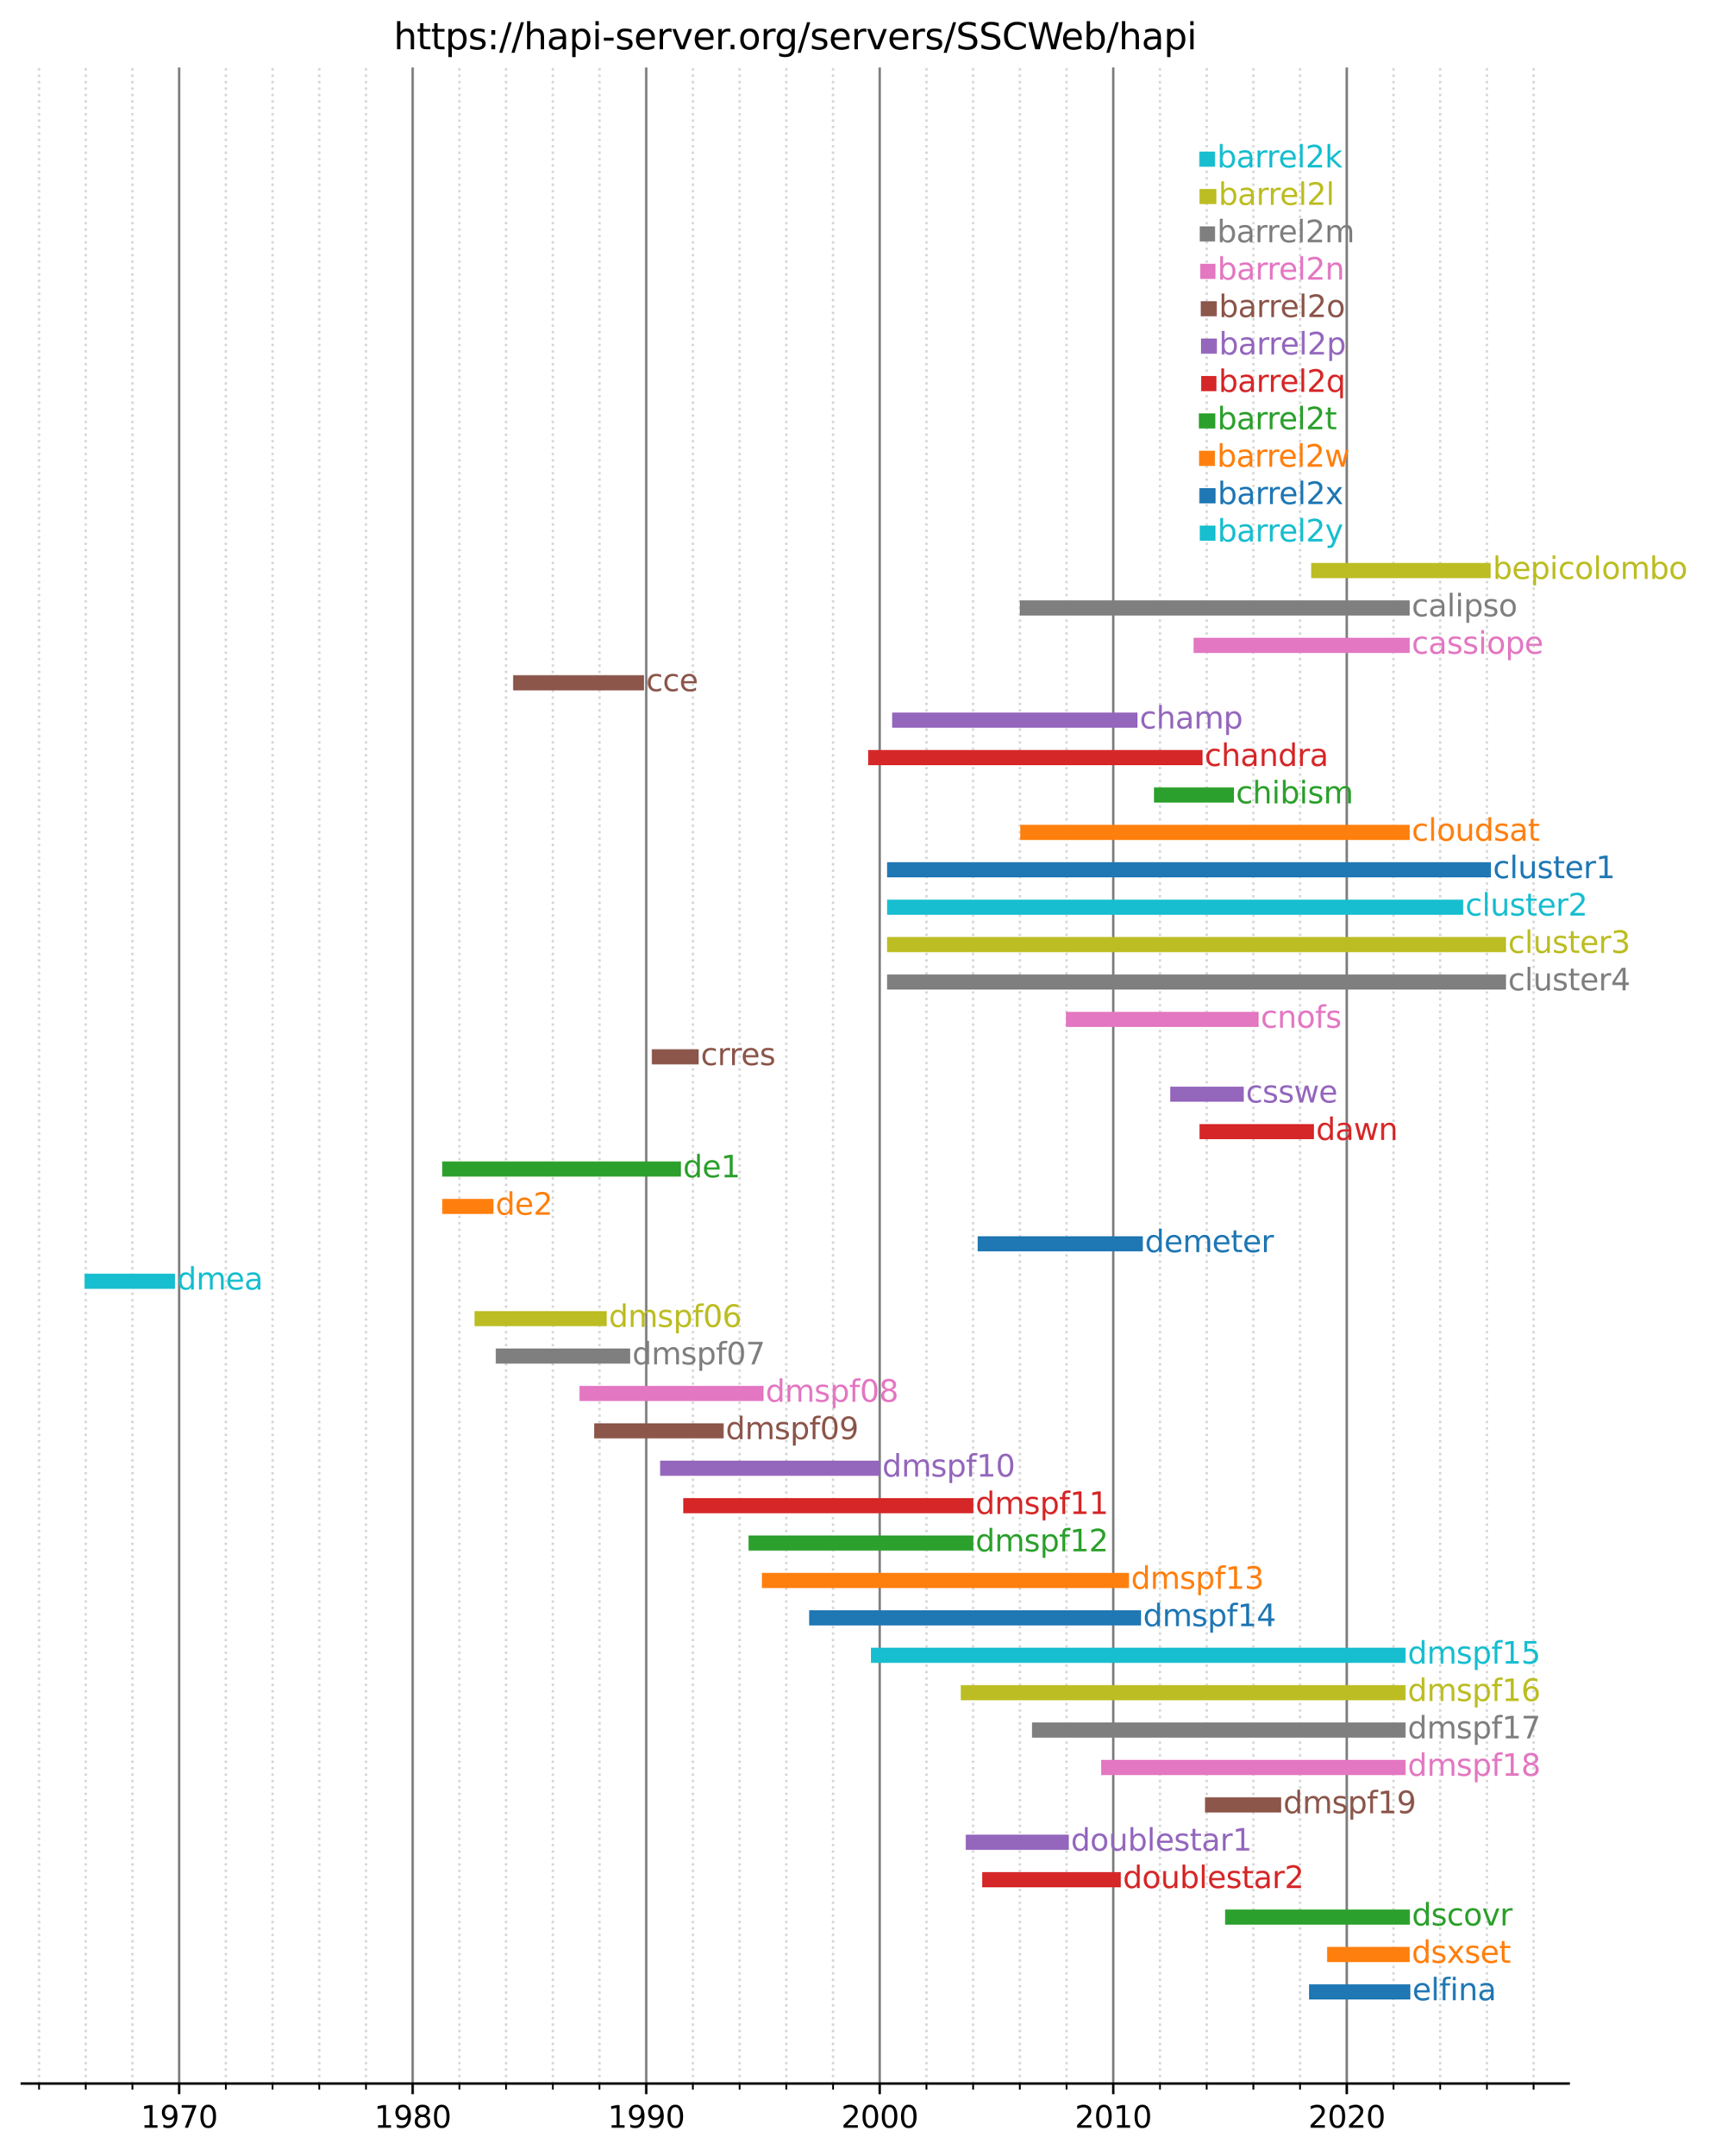<?xml version="1.0" encoding="utf-8" standalone="no"?>
<!DOCTYPE svg PUBLIC "-//W3C//DTD SVG 1.1//EN"
  "http://www.w3.org/Graphics/SVG/1.1/DTD/svg11.dtd">
<svg xmlns:xlink="http://www.w3.org/1999/xlink" width="565.302pt" height="712.876pt" viewBox="0 0 565.302 712.876" xmlns="http://www.w3.org/2000/svg" version="1.1">
 <defs>
  <style type="text/css">*{stroke-linejoin: round; stroke-linecap: butt}</style>
 </defs>
 <g id="figure_1">
  <g id="patch_1">
   <path d="M 0 712.876 
L 565.302 712.876 
L 565.302 0 
L 0 0 
z
" style="fill: #ffffff"/>
  </g>
  <g id="axes_1">
   <g id="patch_2">
    <path d="M 7.2 688.998 
L 518.908 688.998 
L 518.908 22.318 
L 7.2 22.318 
z
" style="fill: #ffffff"/>
   </g>
   <g id="matplotlib.axis_1">
    <g id="xtick_1">
     <g id="line2d_1">
      <path d="M 59.264 688.998 
L 59.264 22.318 
" clip-path="url(#p56869e8ed0)" style="fill: none; stroke: #000000; stroke-opacity: 0.5; stroke-width: 0.8; stroke-linecap: square"/>
     </g>
     <g id="line2d_2">
      <defs>
       <path id="m96005f7135" d="M 0 0 
L 0 3.5 
" style="stroke: #000000; stroke-width: 0.8"/>
      </defs>
      <g>
       <use xlink:href="#m96005f7135" x="59.264" y="688.998" style="stroke: #000000; stroke-width: 0.8"/>
      </g>
     </g>
     <g id="text_1">
      <!-- 1970 -->
      <g transform="translate(46.539 703.597)scale(0.1 -0.1)">
       <defs>
        <path id="DejaVuSans-31" d="M 794 531 
L 1825 531 
L 1825 4091 
L 703 3866 
L 703 4441 
L 1819 4666 
L 2450 4666 
L 2450 531 
L 3481 531 
L 3481 0 
L 794 0 
L 794 531 
z
" transform="scale(0.016)"/>
        <path id="DejaVuSans-39" d="M 703 97 
L 703 672 
Q 941 559 1184 500 
Q 1428 441 1663 441 
Q 2288 441 2617 861 
Q 2947 1281 2994 2138 
Q 2813 1869 2534 1725 
Q 2256 1581 1919 1581 
Q 1219 1581 811 2004 
Q 403 2428 403 3163 
Q 403 3881 828 4315 
Q 1253 4750 1959 4750 
Q 2769 4750 3195 4129 
Q 3622 3509 3622 2328 
Q 3622 1225 3098 567 
Q 2575 -91 1691 -91 
Q 1453 -91 1209 -44 
Q 966 3 703 97 
z
M 1959 2075 
Q 2384 2075 2632 2365 
Q 2881 2656 2881 3163 
Q 2881 3666 2632 3958 
Q 2384 4250 1959 4250 
Q 1534 4250 1286 3958 
Q 1038 3666 1038 3163 
Q 1038 2656 1286 2365 
Q 1534 2075 1959 2075 
z
" transform="scale(0.016)"/>
        <path id="DejaVuSans-37" d="M 525 4666 
L 3525 4666 
L 3525 4397 
L 1831 0 
L 1172 0 
L 2766 4134 
L 525 4134 
L 525 4666 
z
" transform="scale(0.016)"/>
        <path id="DejaVuSans-30" d="M 2034 4250 
Q 1547 4250 1301 3770 
Q 1056 3291 1056 2328 
Q 1056 1369 1301 889 
Q 1547 409 2034 409 
Q 2525 409 2770 889 
Q 3016 1369 3016 2328 
Q 3016 3291 2770 3770 
Q 2525 4250 2034 4250 
z
M 2034 4750 
Q 2819 4750 3233 4129 
Q 3647 3509 3647 2328 
Q 3647 1150 3233 529 
Q 2819 -91 2034 -91 
Q 1250 -91 836 529 
Q 422 1150 422 2328 
Q 422 3509 836 4129 
Q 1250 4750 2034 4750 
z
" transform="scale(0.016)"/>
       </defs>
       <use xlink:href="#DejaVuSans-31"/>
       <use xlink:href="#DejaVuSans-39" x="63.623"/>
       <use xlink:href="#DejaVuSans-37" x="127.246"/>
       <use xlink:href="#DejaVuSans-30" x="190.869"/>
      </g>
     </g>
    </g>
    <g id="xtick_2">
     <g id="line2d_3">
      <path d="M 136.5 688.998 
L 136.5 22.318 
" clip-path="url(#p56869e8ed0)" style="fill: none; stroke: #000000; stroke-opacity: 0.5; stroke-width: 0.8; stroke-linecap: square"/>
     </g>
     <g id="line2d_4">
      <g>
       <use xlink:href="#m96005f7135" x="136.5" y="688.998" style="stroke: #000000; stroke-width: 0.8"/>
      </g>
     </g>
     <g id="text_2">
      <!-- 1980 -->
      <g transform="translate(123.775 703.597)scale(0.1 -0.1)">
       <defs>
        <path id="DejaVuSans-38" d="M 2034 2216 
Q 1584 2216 1326 1975 
Q 1069 1734 1069 1313 
Q 1069 891 1326 650 
Q 1584 409 2034 409 
Q 2484 409 2743 651 
Q 3003 894 3003 1313 
Q 3003 1734 2745 1975 
Q 2488 2216 2034 2216 
z
M 1403 2484 
Q 997 2584 770 2862 
Q 544 3141 544 3541 
Q 544 4100 942 4425 
Q 1341 4750 2034 4750 
Q 2731 4750 3128 4425 
Q 3525 4100 3525 3541 
Q 3525 3141 3298 2862 
Q 3072 2584 2669 2484 
Q 3125 2378 3379 2068 
Q 3634 1759 3634 1313 
Q 3634 634 3220 271 
Q 2806 -91 2034 -91 
Q 1263 -91 848 271 
Q 434 634 434 1313 
Q 434 1759 690 2068 
Q 947 2378 1403 2484 
z
M 1172 3481 
Q 1172 3119 1398 2916 
Q 1625 2713 2034 2713 
Q 2441 2713 2670 2916 
Q 2900 3119 2900 3481 
Q 2900 3844 2670 4047 
Q 2441 4250 2034 4250 
Q 1625 4250 1398 4047 
Q 1172 3844 1172 3481 
z
" transform="scale(0.016)"/>
       </defs>
       <use xlink:href="#DejaVuSans-31"/>
       <use xlink:href="#DejaVuSans-39" x="63.623"/>
       <use xlink:href="#DejaVuSans-38" x="127.246"/>
       <use xlink:href="#DejaVuSans-30" x="190.869"/>
      </g>
     </g>
    </g>
    <g id="xtick_3">
     <g id="line2d_5">
      <path d="M 213.756 688.998 
L 213.756 22.318 
" clip-path="url(#p56869e8ed0)" style="fill: none; stroke: #000000; stroke-opacity: 0.5; stroke-width: 0.8; stroke-linecap: square"/>
     </g>
     <g id="line2d_6">
      <g>
       <use xlink:href="#m96005f7135" x="213.756" y="688.998" style="stroke: #000000; stroke-width: 0.8"/>
      </g>
     </g>
     <g id="text_3">
      <!-- 1990 -->
      <g transform="translate(201.031 703.597)scale(0.1 -0.1)">
       <use xlink:href="#DejaVuSans-31"/>
       <use xlink:href="#DejaVuSans-39" x="63.623"/>
       <use xlink:href="#DejaVuSans-39" x="127.246"/>
       <use xlink:href="#DejaVuSans-30" x="190.869"/>
      </g>
     </g>
    </g>
    <g id="xtick_4">
     <g id="line2d_7">
      <path d="M 290.992 688.998 
L 290.992 22.318 
" clip-path="url(#p56869e8ed0)" style="fill: none; stroke: #000000; stroke-opacity: 0.5; stroke-width: 0.8; stroke-linecap: square"/>
     </g>
     <g id="line2d_8">
      <g>
       <use xlink:href="#m96005f7135" x="290.992" y="688.998" style="stroke: #000000; stroke-width: 0.8"/>
      </g>
     </g>
     <g id="text_4">
      <!-- 2000 -->
      <g transform="translate(278.267 703.597)scale(0.1 -0.1)">
       <defs>
        <path id="DejaVuSans-32" d="M 1228 531 
L 3431 531 
L 3431 0 
L 469 0 
L 469 531 
Q 828 903 1448 1529 
Q 2069 2156 2228 2338 
Q 2531 2678 2651 2914 
Q 2772 3150 2772 3378 
Q 2772 3750 2511 3984 
Q 2250 4219 1831 4219 
Q 1534 4219 1204 4116 
Q 875 4013 500 3803 
L 500 4441 
Q 881 4594 1212 4672 
Q 1544 4750 1819 4750 
Q 2544 4750 2975 4387 
Q 3406 4025 3406 3419 
Q 3406 3131 3298 2873 
Q 3191 2616 2906 2266 
Q 2828 2175 2409 1742 
Q 1991 1309 1228 531 
z
" transform="scale(0.016)"/>
       </defs>
       <use xlink:href="#DejaVuSans-32"/>
       <use xlink:href="#DejaVuSans-30" x="63.623"/>
       <use xlink:href="#DejaVuSans-30" x="127.246"/>
       <use xlink:href="#DejaVuSans-30" x="190.869"/>
      </g>
     </g>
    </g>
    <g id="xtick_5">
     <g id="line2d_9">
      <path d="M 368.248 688.998 
L 368.248 22.318 
" clip-path="url(#p56869e8ed0)" style="fill: none; stroke: #000000; stroke-opacity: 0.5; stroke-width: 0.8; stroke-linecap: square"/>
     </g>
     <g id="line2d_10">
      <g>
       <use xlink:href="#m96005f7135" x="368.248" y="688.998" style="stroke: #000000; stroke-width: 0.8"/>
      </g>
     </g>
     <g id="text_5">
      <!-- 2010 -->
      <g transform="translate(355.523 703.597)scale(0.1 -0.1)">
       <use xlink:href="#DejaVuSans-32"/>
       <use xlink:href="#DejaVuSans-30" x="63.623"/>
       <use xlink:href="#DejaVuSans-31" x="127.246"/>
       <use xlink:href="#DejaVuSans-30" x="190.869"/>
      </g>
     </g>
    </g>
    <g id="xtick_6">
     <g id="line2d_11">
      <path d="M 445.484 688.998 
L 445.484 22.318 
" clip-path="url(#p56869e8ed0)" style="fill: none; stroke: #000000; stroke-opacity: 0.5; stroke-width: 0.8; stroke-linecap: square"/>
     </g>
     <g id="line2d_12">
      <g>
       <use xlink:href="#m96005f7135" x="445.484" y="688.998" style="stroke: #000000; stroke-width: 0.8"/>
      </g>
     </g>
     <g id="text_6">
      <!-- 2020 -->
      <g transform="translate(432.759 703.597)scale(0.1 -0.1)">
       <use xlink:href="#DejaVuSans-32"/>
       <use xlink:href="#DejaVuSans-30" x="63.623"/>
       <use xlink:href="#DejaVuSans-32" x="127.246"/>
       <use xlink:href="#DejaVuSans-30" x="190.869"/>
      </g>
     </g>
    </g>
    <g id="xtick_7">
     <g id="line2d_13">
      <path d="M 12.906 688.998 
L 12.906 22.318 
" clip-path="url(#p56869e8ed0)" style="fill: none; stroke-dasharray: 0.8,1.32; stroke-dashoffset: 0; stroke: #b0b0b0; stroke-opacity: 0.5; stroke-width: 0.8"/>
     </g>
     <g id="line2d_14">
      <defs>
       <path id="me676ab888c" d="M 0 0 
L 0 2 
" style="stroke: #000000; stroke-width: 0.6"/>
      </defs>
      <g>
       <use xlink:href="#me676ab888c" x="12.906" y="688.998" style="stroke: #000000; stroke-width: 0.6"/>
      </g>
     </g>
    </g>
    <g id="xtick_8">
     <g id="line2d_15">
      <path d="M 28.366 688.998 
L 28.366 22.318 
" clip-path="url(#p56869e8ed0)" style="fill: none; stroke-dasharray: 0.8,1.32; stroke-dashoffset: 0; stroke: #b0b0b0; stroke-opacity: 0.5; stroke-width: 0.8"/>
     </g>
     <g id="line2d_16">
      <g>
       <use xlink:href="#me676ab888c" x="28.366" y="688.998" style="stroke: #000000; stroke-width: 0.6"/>
      </g>
     </g>
    </g>
    <g id="xtick_9">
     <g id="line2d_17">
      <path d="M 43.804 688.998 
L 43.804 22.318 
" clip-path="url(#p56869e8ed0)" style="fill: none; stroke-dasharray: 0.8,1.32; stroke-dashoffset: 0; stroke: #b0b0b0; stroke-opacity: 0.5; stroke-width: 0.8"/>
     </g>
     <g id="line2d_18">
      <g>
       <use xlink:href="#me676ab888c" x="43.804" y="688.998" style="stroke: #000000; stroke-width: 0.6"/>
      </g>
     </g>
    </g>
    <g id="xtick_10">
     <g id="line2d_19">
      <path d="M 74.703 688.998 
L 74.703 22.318 
" clip-path="url(#p56869e8ed0)" style="fill: none; stroke-dasharray: 0.8,1.32; stroke-dashoffset: 0; stroke: #b0b0b0; stroke-opacity: 0.5; stroke-width: 0.8"/>
     </g>
     <g id="line2d_20">
      <g>
       <use xlink:href="#me676ab888c" x="74.703" y="688.998" style="stroke: #000000; stroke-width: 0.6"/>
      </g>
     </g>
    </g>
    <g id="xtick_11">
     <g id="line2d_21">
      <path d="M 90.163 688.998 
L 90.163 22.318 
" clip-path="url(#p56869e8ed0)" style="fill: none; stroke-dasharray: 0.8,1.32; stroke-dashoffset: 0; stroke: #b0b0b0; stroke-opacity: 0.5; stroke-width: 0.8"/>
     </g>
     <g id="line2d_22">
      <g>
       <use xlink:href="#me676ab888c" x="90.163" y="688.998" style="stroke: #000000; stroke-width: 0.6"/>
      </g>
     </g>
    </g>
    <g id="xtick_12">
     <g id="line2d_23">
      <path d="M 105.601 688.998 
L 105.601 22.318 
" clip-path="url(#p56869e8ed0)" style="fill: none; stroke-dasharray: 0.8,1.32; stroke-dashoffset: 0; stroke: #b0b0b0; stroke-opacity: 0.5; stroke-width: 0.8"/>
     </g>
     <g id="line2d_24">
      <g>
       <use xlink:href="#me676ab888c" x="105.601" y="688.998" style="stroke: #000000; stroke-width: 0.6"/>
      </g>
     </g>
    </g>
    <g id="xtick_13">
     <g id="line2d_25">
      <path d="M 121.061 688.998 
L 121.061 22.318 
" clip-path="url(#p56869e8ed0)" style="fill: none; stroke-dasharray: 0.8,1.32; stroke-dashoffset: 0; stroke: #b0b0b0; stroke-opacity: 0.5; stroke-width: 0.8"/>
     </g>
     <g id="line2d_26">
      <g>
       <use xlink:href="#me676ab888c" x="121.061" y="688.998" style="stroke: #000000; stroke-width: 0.6"/>
      </g>
     </g>
    </g>
    <g id="xtick_14">
     <g id="line2d_27">
      <path d="M 151.959 688.998 
L 151.959 22.318 
" clip-path="url(#p56869e8ed0)" style="fill: none; stroke-dasharray: 0.8,1.32; stroke-dashoffset: 0; stroke: #b0b0b0; stroke-opacity: 0.5; stroke-width: 0.8"/>
     </g>
     <g id="line2d_28">
      <g>
       <use xlink:href="#me676ab888c" x="151.959" y="688.998" style="stroke: #000000; stroke-width: 0.6"/>
      </g>
     </g>
    </g>
    <g id="xtick_15">
     <g id="line2d_29">
      <path d="M 167.398 688.998 
L 167.398 22.318 
" clip-path="url(#p56869e8ed0)" style="fill: none; stroke-dasharray: 0.8,1.32; stroke-dashoffset: 0; stroke: #b0b0b0; stroke-opacity: 0.5; stroke-width: 0.8"/>
     </g>
     <g id="line2d_30">
      <g>
       <use xlink:href="#me676ab888c" x="167.398" y="688.998" style="stroke: #000000; stroke-width: 0.6"/>
      </g>
     </g>
    </g>
    <g id="xtick_16">
     <g id="line2d_31">
      <path d="M 182.858 688.998 
L 182.858 22.318 
" clip-path="url(#p56869e8ed0)" style="fill: none; stroke-dasharray: 0.8,1.32; stroke-dashoffset: 0; stroke: #b0b0b0; stroke-opacity: 0.5; stroke-width: 0.8"/>
     </g>
     <g id="line2d_32">
      <g>
       <use xlink:href="#me676ab888c" x="182.858" y="688.998" style="stroke: #000000; stroke-width: 0.6"/>
      </g>
     </g>
    </g>
    <g id="xtick_17">
     <g id="line2d_33">
      <path d="M 198.296 688.998 
L 198.296 22.318 
" clip-path="url(#p56869e8ed0)" style="fill: none; stroke-dasharray: 0.8,1.32; stroke-dashoffset: 0; stroke: #b0b0b0; stroke-opacity: 0.5; stroke-width: 0.8"/>
     </g>
     <g id="line2d_34">
      <g>
       <use xlink:href="#me676ab888c" x="198.296" y="688.998" style="stroke: #000000; stroke-width: 0.6"/>
      </g>
     </g>
    </g>
    <g id="xtick_18">
     <g id="line2d_35">
      <path d="M 229.195 688.998 
L 229.195 22.318 
" clip-path="url(#p56869e8ed0)" style="fill: none; stroke-dasharray: 0.8,1.32; stroke-dashoffset: 0; stroke: #b0b0b0; stroke-opacity: 0.5; stroke-width: 0.8"/>
     </g>
     <g id="line2d_36">
      <g>
       <use xlink:href="#me676ab888c" x="229.195" y="688.998" style="stroke: #000000; stroke-width: 0.6"/>
      </g>
     </g>
    </g>
    <g id="xtick_19">
     <g id="line2d_37">
      <path d="M 244.655 688.998 
L 244.655 22.318 
" clip-path="url(#p56869e8ed0)" style="fill: none; stroke-dasharray: 0.8,1.32; stroke-dashoffset: 0; stroke: #b0b0b0; stroke-opacity: 0.5; stroke-width: 0.8"/>
     </g>
     <g id="line2d_38">
      <g>
       <use xlink:href="#me676ab888c" x="244.655" y="688.998" style="stroke: #000000; stroke-width: 0.6"/>
      </g>
     </g>
    </g>
    <g id="xtick_20">
     <g id="line2d_39">
      <path d="M 260.093 688.998 
L 260.093 22.318 
" clip-path="url(#p56869e8ed0)" style="fill: none; stroke-dasharray: 0.8,1.32; stroke-dashoffset: 0; stroke: #b0b0b0; stroke-opacity: 0.5; stroke-width: 0.8"/>
     </g>
     <g id="line2d_40">
      <g>
       <use xlink:href="#me676ab888c" x="260.093" y="688.998" style="stroke: #000000; stroke-width: 0.6"/>
      </g>
     </g>
    </g>
    <g id="xtick_21">
     <g id="line2d_41">
      <path d="M 275.553 688.998 
L 275.553 22.318 
" clip-path="url(#p56869e8ed0)" style="fill: none; stroke-dasharray: 0.8,1.32; stroke-dashoffset: 0; stroke: #b0b0b0; stroke-opacity: 0.5; stroke-width: 0.8"/>
     </g>
     <g id="line2d_42">
      <g>
       <use xlink:href="#me676ab888c" x="275.553" y="688.998" style="stroke: #000000; stroke-width: 0.6"/>
      </g>
     </g>
    </g>
    <g id="xtick_22">
     <g id="line2d_43">
      <path d="M 306.451 688.998 
L 306.451 22.318 
" clip-path="url(#p56869e8ed0)" style="fill: none; stroke-dasharray: 0.8,1.32; stroke-dashoffset: 0; stroke: #b0b0b0; stroke-opacity: 0.5; stroke-width: 0.8"/>
     </g>
     <g id="line2d_44">
      <g>
       <use xlink:href="#me676ab888c" x="306.451" y="688.998" style="stroke: #000000; stroke-width: 0.6"/>
      </g>
     </g>
    </g>
    <g id="xtick_23">
     <g id="line2d_45">
      <path d="M 321.89 688.998 
L 321.89 22.318 
" clip-path="url(#p56869e8ed0)" style="fill: none; stroke-dasharray: 0.8,1.32; stroke-dashoffset: 0; stroke: #b0b0b0; stroke-opacity: 0.5; stroke-width: 0.8"/>
     </g>
     <g id="line2d_46">
      <g>
       <use xlink:href="#me676ab888c" x="321.89" y="688.998" style="stroke: #000000; stroke-width: 0.6"/>
      </g>
     </g>
    </g>
    <g id="xtick_24">
     <g id="line2d_47">
      <path d="M 337.35 688.998 
L 337.35 22.318 
" clip-path="url(#p56869e8ed0)" style="fill: none; stroke-dasharray: 0.8,1.32; stroke-dashoffset: 0; stroke: #b0b0b0; stroke-opacity: 0.5; stroke-width: 0.8"/>
     </g>
     <g id="line2d_48">
      <g>
       <use xlink:href="#me676ab888c" x="337.35" y="688.998" style="stroke: #000000; stroke-width: 0.6"/>
      </g>
     </g>
    </g>
    <g id="xtick_25">
     <g id="line2d_49">
      <path d="M 352.789 688.998 
L 352.789 22.318 
" clip-path="url(#p56869e8ed0)" style="fill: none; stroke-dasharray: 0.8,1.32; stroke-dashoffset: 0; stroke: #b0b0b0; stroke-opacity: 0.5; stroke-width: 0.8"/>
     </g>
     <g id="line2d_50">
      <g>
       <use xlink:href="#me676ab888c" x="352.789" y="688.998" style="stroke: #000000; stroke-width: 0.6"/>
      </g>
     </g>
    </g>
    <g id="xtick_26">
     <g id="line2d_51">
      <path d="M 383.687 688.998 
L 383.687 22.318 
" clip-path="url(#p56869e8ed0)" style="fill: none; stroke-dasharray: 0.8,1.32; stroke-dashoffset: 0; stroke: #b0b0b0; stroke-opacity: 0.5; stroke-width: 0.8"/>
     </g>
     <g id="line2d_52">
      <g>
       <use xlink:href="#me676ab888c" x="383.687" y="688.998" style="stroke: #000000; stroke-width: 0.6"/>
      </g>
     </g>
    </g>
    <g id="xtick_27">
     <g id="line2d_53">
      <path d="M 399.147 688.998 
L 399.147 22.318 
" clip-path="url(#p56869e8ed0)" style="fill: none; stroke-dasharray: 0.8,1.32; stroke-dashoffset: 0; stroke: #b0b0b0; stroke-opacity: 0.5; stroke-width: 0.8"/>
     </g>
     <g id="line2d_54">
      <g>
       <use xlink:href="#me676ab888c" x="399.147" y="688.998" style="stroke: #000000; stroke-width: 0.6"/>
      </g>
     </g>
    </g>
    <g id="xtick_28">
     <g id="line2d_55">
      <path d="M 414.585 688.998 
L 414.585 22.318 
" clip-path="url(#p56869e8ed0)" style="fill: none; stroke-dasharray: 0.8,1.32; stroke-dashoffset: 0; stroke: #b0b0b0; stroke-opacity: 0.5; stroke-width: 0.8"/>
     </g>
     <g id="line2d_56">
      <g>
       <use xlink:href="#me676ab888c" x="414.585" y="688.998" style="stroke: #000000; stroke-width: 0.6"/>
      </g>
     </g>
    </g>
    <g id="xtick_29">
     <g id="line2d_57">
      <path d="M 430.045 688.998 
L 430.045 22.318 
" clip-path="url(#p56869e8ed0)" style="fill: none; stroke-dasharray: 0.8,1.32; stroke-dashoffset: 0; stroke: #b0b0b0; stroke-opacity: 0.5; stroke-width: 0.8"/>
     </g>
     <g id="line2d_58">
      <g>
       <use xlink:href="#me676ab888c" x="430.045" y="688.998" style="stroke: #000000; stroke-width: 0.6"/>
      </g>
     </g>
    </g>
    <g id="xtick_30">
     <g id="line2d_59">
      <path d="M 460.944 688.998 
L 460.944 22.318 
" clip-path="url(#p56869e8ed0)" style="fill: none; stroke-dasharray: 0.8,1.32; stroke-dashoffset: 0; stroke: #b0b0b0; stroke-opacity: 0.5; stroke-width: 0.8"/>
     </g>
     <g id="line2d_60">
      <g>
       <use xlink:href="#me676ab888c" x="460.944" y="688.998" style="stroke: #000000; stroke-width: 0.6"/>
      </g>
     </g>
    </g>
    <g id="xtick_31">
     <g id="line2d_61">
      <path d="M 476.382 688.998 
L 476.382 22.318 
" clip-path="url(#p56869e8ed0)" style="fill: none; stroke-dasharray: 0.8,1.32; stroke-dashoffset: 0; stroke: #b0b0b0; stroke-opacity: 0.5; stroke-width: 0.8"/>
     </g>
     <g id="line2d_62">
      <g>
       <use xlink:href="#me676ab888c" x="476.382" y="688.998" style="stroke: #000000; stroke-width: 0.6"/>
      </g>
     </g>
    </g>
    <g id="xtick_32">
     <g id="line2d_63">
      <path d="M 491.842 688.998 
L 491.842 22.318 
" clip-path="url(#p56869e8ed0)" style="fill: none; stroke-dasharray: 0.8,1.32; stroke-dashoffset: 0; stroke: #b0b0b0; stroke-opacity: 0.5; stroke-width: 0.8"/>
     </g>
     <g id="line2d_64">
      <g>
       <use xlink:href="#me676ab888c" x="491.842" y="688.998" style="stroke: #000000; stroke-width: 0.6"/>
      </g>
     </g>
    </g>
    <g id="xtick_33">
     <g id="line2d_65">
      <path d="M 507.281 688.998 
L 507.281 22.318 
" clip-path="url(#p56869e8ed0)" style="fill: none; stroke-dasharray: 0.8,1.32; stroke-dashoffset: 0; stroke: #b0b0b0; stroke-opacity: 0.5; stroke-width: 0.8"/>
     </g>
     <g id="line2d_66">
      <g>
       <use xlink:href="#me676ab888c" x="507.281" y="688.998" style="stroke: #000000; stroke-width: 0.6"/>
      </g>
     </g>
    </g>
   </g>
   <g id="matplotlib.axis_2"/>
   <g id="line2d_67">
    <path d="M 435.497 658.694 
L 463.989 658.694 
" clip-path="url(#p56869e8ed0)" style="fill: none; stroke: #1f77b4; stroke-width: 5; stroke-linecap: square"/>
   </g>
   <g id="line2d_68">
    <path d="M 441.476 646.326 
L 463.777 646.326 
" clip-path="url(#p56869e8ed0)" style="fill: none; stroke: #ff7f0e; stroke-width: 5; stroke-linecap: square"/>
   </g>
   <g id="line2d_69">
    <path d="M 407.754 633.957 
L 463.851 633.957 
" clip-path="url(#p56869e8ed0)" style="fill: none; stroke: #2ca02c; stroke-width: 5; stroke-linecap: square"/>
   </g>
   <g id="line2d_70">
    <path d="M 327.389 621.588 
L 368.248 621.588 
" clip-path="url(#p56869e8ed0)" style="fill: none; stroke: #d62728; stroke-width: 5; stroke-linecap: square"/>
   </g>
   <g id="line2d_71">
    <path d="M 321.939 609.219 
L 351.044 609.219 
" clip-path="url(#p56869e8ed0)" style="fill: none; stroke: #9467bd; stroke-width: 5; stroke-linecap: square"/>
   </g>
   <g id="line2d_72">
    <path d="M 401.092 596.85 
L 421.29 596.85 
" clip-path="url(#p56869e8ed0)" style="fill: none; stroke: #8c564b; stroke-width: 5; stroke-linecap: square"/>
   </g>
   <g id="line2d_73">
    <path d="M 366.747 584.482 
L 462.445 584.482 
" clip-path="url(#p56869e8ed0)" style="fill: none; stroke: #e377c2; stroke-width: 5; stroke-linecap: square"/>
   </g>
   <g id="line2d_74">
    <path d="M 343.878 572.113 
L 462.445 572.113 
" clip-path="url(#p56869e8ed0)" style="fill: none; stroke: #7f7f7f; stroke-width: 5; stroke-linecap: square"/>
   </g>
   <g id="line2d_75">
    <path d="M 320.304 559.744 
L 462.445 559.744 
" clip-path="url(#p56869e8ed0)" style="fill: none; stroke: #bcbd22; stroke-width: 5; stroke-linecap: square"/>
   </g>
   <g id="line2d_76">
    <path d="M 290.59 547.375 
L 462.445 547.375 
" clip-path="url(#p56869e8ed0)" style="fill: none; stroke: #17becf; stroke-width: 5; stroke-linecap: square"/>
   </g>
   <g id="line2d_77">
    <path d="M 270.139 535.006 
L 374.931 535.006 
" clip-path="url(#p56869e8ed0)" style="fill: none; stroke: #1f77b4; stroke-width: 5; stroke-linecap: square"/>
   </g>
   <g id="line2d_78">
    <path d="M 254.531 522.637 
L 370.934 522.637 
" clip-path="url(#p56869e8ed0)" style="fill: none; stroke: #ff7f0e; stroke-width: 5; stroke-linecap: square"/>
   </g>
   <g id="line2d_79">
    <path d="M 250.111 510.269 
L 319.479 510.269 
" clip-path="url(#p56869e8ed0)" style="fill: none; stroke: #2ca02c; stroke-width: 5; stroke-linecap: square"/>
   </g>
   <g id="line2d_80">
    <path d="M 228.497 497.9 
L 319.479 497.9 
" clip-path="url(#p56869e8ed0)" style="fill: none; stroke: #d62728; stroke-width: 5; stroke-linecap: square"/>
   </g>
   <g id="line2d_81">
    <path d="M 220.841 485.531 
L 288.644 485.531 
" clip-path="url(#p56869e8ed0)" style="fill: none; stroke: #9467bd; stroke-width: 5; stroke-linecap: square"/>
   </g>
   <g id="line2d_82">
    <path d="M 199.05 473.162 
L 236.872 473.162 
" clip-path="url(#p56869e8ed0)" style="fill: none; stroke: #8c564b; stroke-width: 5; stroke-linecap: square"/>
   </g>
   <g id="line2d_83">
    <path d="M 194.176 460.793 
L 250.055 460.793 
" clip-path="url(#p56869e8ed0)" style="fill: none; stroke: #e377c2; stroke-width: 5; stroke-linecap: square"/>
   </g>
   <g id="line2d_84">
    <path d="M 166.48 448.424 
L 205.952 448.424 
" clip-path="url(#p56869e8ed0)" style="fill: none; stroke: #7f7f7f; stroke-width: 5; stroke-linecap: square"/>
   </g>
   <g id="line2d_85">
    <path d="M 159.479 436.056 
L 198.191 436.056 
" clip-path="url(#p56869e8ed0)" style="fill: none; stroke: #bcbd22; stroke-width: 5; stroke-linecap: square"/>
   </g>
   <g id="line2d_86">
    <path d="M 30.459 423.687 
L 55.373 423.687 
" clip-path="url(#p56869e8ed0)" style="fill: none; stroke: #17becf; stroke-width: 5; stroke-linecap: square"/>
   </g>
   <g id="line2d_87">
    <path d="M 325.887 411.318 
L 375.523 411.318 
" clip-path="url(#p56869e8ed0)" style="fill: none; stroke: #1f77b4; stroke-width: 5; stroke-linecap: square"/>
   </g>
   <g id="line2d_88">
    <path d="M 148.787 398.949 
L 160.726 398.949 
" clip-path="url(#p56869e8ed0)" style="fill: none; stroke: #ff7f0e; stroke-width: 5; stroke-linecap: square"/>
   </g>
   <g id="line2d_89">
    <path d="M 148.775 386.58 
L 222.752 386.58 
" clip-path="url(#p56869e8ed0)" style="fill: none; stroke: #2ca02c; stroke-width: 5; stroke-linecap: square"/>
   </g>
   <g id="line2d_90">
    <path d="M 399.269 374.211 
L 432.132 374.211 
" clip-path="url(#p56869e8ed0)" style="fill: none; stroke: #d62728; stroke-width: 5; stroke-linecap: square"/>
   </g>
   <g id="line2d_91">
    <path d="M 389.601 361.843 
L 408.917 361.843 
" clip-path="url(#p56869e8ed0)" style="fill: none; stroke: #9467bd; stroke-width: 5; stroke-linecap: square"/>
   </g>
   <g id="line2d_92">
    <path d="M 218.112 349.474 
L 228.61 349.474 
" clip-path="url(#p56869e8ed0)" style="fill: none; stroke: #8c564b; stroke-width: 5; stroke-linecap: square"/>
   </g>
   <g id="line2d_93">
    <path d="M 355.073 337.105 
L 413.824 337.105 
" clip-path="url(#p56869e8ed0)" style="fill: none; stroke: #e377c2; stroke-width: 5; stroke-linecap: square"/>
   </g>
   <g id="line2d_94">
    <path d="M 295.941 324.736 
L 495.649 324.736 
" clip-path="url(#p56869e8ed0)" style="fill: none; stroke: #7f7f7f; stroke-width: 5; stroke-linecap: square"/>
   </g>
   <g id="line2d_95">
    <path d="M 295.941 312.367 
L 495.649 312.367 
" clip-path="url(#p56869e8ed0)" style="fill: none; stroke: #bcbd22; stroke-width: 5; stroke-linecap: square"/>
   </g>
   <g id="line2d_96">
    <path d="M 295.941 299.998 
L 481.521 299.998 
" clip-path="url(#p56869e8ed0)" style="fill: none; stroke: #17becf; stroke-width: 5; stroke-linecap: square"/>
   </g>
   <g id="line2d_97">
    <path d="M 295.941 287.63 
L 490.658 287.63 
" clip-path="url(#p56869e8ed0)" style="fill: none; stroke: #1f77b4; stroke-width: 5; stroke-linecap: square"/>
   </g>
   <g id="line2d_98">
    <path d="M 339.972 275.261 
L 463.777 275.261 
" clip-path="url(#p56869e8ed0)" style="fill: none; stroke: #ff7f0e; stroke-width: 5; stroke-linecap: square"/>
   </g>
   <g id="line2d_99">
    <path d="M 384.216 262.892 
L 405.639 262.892 
" clip-path="url(#p56869e8ed0)" style="fill: none; stroke: #2ca02c; stroke-width: 5; stroke-linecap: square"/>
   </g>
   <g id="line2d_100">
    <path d="M 289.68 250.523 
L 395.276 250.523 
" clip-path="url(#p56869e8ed0)" style="fill: none; stroke: #d62728; stroke-width: 5; stroke-linecap: square"/>
   </g>
   <g id="line2d_101">
    <path d="M 297.611 238.154 
L 373.774 238.154 
" clip-path="url(#p56869e8ed0)" style="fill: none; stroke: #9467bd; stroke-width: 5; stroke-linecap: square"/>
   </g>
   <g id="line2d_102">
    <path d="M 172.234 225.785 
L 210.521 225.785 
" clip-path="url(#p56869e8ed0)" style="fill: none; stroke: #8c564b; stroke-width: 5; stroke-linecap: square"/>
   </g>
   <g id="line2d_103">
    <path d="M 397.328 213.417 
L 463.777 213.417 
" clip-path="url(#p56869e8ed0)" style="fill: none; stroke: #e377c2; stroke-width: 5; stroke-linecap: square"/>
   </g>
   <g id="line2d_104">
    <path d="M 339.824 201.048 
L 463.777 201.048 
" clip-path="url(#p56869e8ed0)" style="fill: none; stroke: #7f7f7f; stroke-width: 5; stroke-linecap: square"/>
   </g>
   <g id="line2d_105">
    <path d="M 436.223 188.679 
L 490.574 188.679 
" clip-path="url(#p56869e8ed0)" style="fill: none; stroke: #bcbd22; stroke-width: 5; stroke-linecap: square"/>
   </g>
   <g id="line2d_106">
    <path d="M 399.377 176.31 
L 399.535 176.31 
" clip-path="url(#p56869e8ed0)" style="fill: none; stroke: #17becf; stroke-width: 5; stroke-linecap: square"/>
   </g>
   <g id="line2d_107">
    <path d="M 399.228 163.941 
L 399.581 163.941 
" clip-path="url(#p56869e8ed0)" style="fill: none; stroke: #1f77b4; stroke-width: 5; stroke-linecap: square"/>
   </g>
   <g id="line2d_108">
    <path d="M 399.142 151.572 
L 399.37 151.572 
" clip-path="url(#p56869e8ed0)" style="fill: none; stroke: #ff7f0e; stroke-width: 5; stroke-linecap: square"/>
   </g>
   <g id="line2d_109">
    <path d="M 399.053 139.204 
L 399.486 139.204 
" clip-path="url(#p56869e8ed0)" style="fill: none; stroke: #2ca02c; stroke-width: 5; stroke-linecap: square"/>
   </g>
   <g id="line2d_110">
    <path d="M 399.837 126.835 
L 399.871 126.835 
" clip-path="url(#p56869e8ed0)" style="fill: none; stroke: #d62728; stroke-width: 5; stroke-linecap: square"/>
   </g>
   <g id="line2d_111">
    <path d="M 399.771 114.466 
L 400.02 114.466 
" clip-path="url(#p56869e8ed0)" style="fill: none; stroke: #9467bd; stroke-width: 5; stroke-linecap: square"/>
   </g>
   <g id="line2d_112">
    <path d="M 399.692 102.097 
L 399.976 102.097 
" clip-path="url(#p56869e8ed0)" style="fill: none; stroke: #8c564b; stroke-width: 5; stroke-linecap: square"/>
   </g>
   <g id="line2d_113">
    <path d="M 399.519 89.728 
L 399.529 89.728 
" clip-path="url(#p56869e8ed0)" style="fill: none; stroke: #e377c2; stroke-width: 5; stroke-linecap: square"/>
   </g>
   <g id="line2d_114">
    <path d="M 399.369 77.359 
L 399.405 77.359 
" clip-path="url(#p56869e8ed0)" style="fill: none; stroke: #7f7f7f; stroke-width: 5; stroke-linecap: square"/>
   </g>
   <g id="line2d_115">
    <path d="M 399.269 64.991 
L 399.85 64.991 
" clip-path="url(#p56869e8ed0)" style="fill: none; stroke: #bcbd22; stroke-width: 5; stroke-linecap: square"/>
   </g>
   <g id="line2d_116">
    <path d="M 399.222 52.622 
L 399.4 52.622 
" clip-path="url(#p56869e8ed0)" style="fill: none; stroke: #17becf; stroke-width: 5; stroke-linecap: square"/>
   </g>
   <g id="patch_3">
    <path d="M 7.2 688.998 
L 518.908 688.998 
" style="fill: none; stroke: #000000; stroke-width: 0.8; stroke-linejoin: miter; stroke-linecap: square"/>
   </g>
   <g id="text_7">
    <!--  elfina -->
    <g style="fill: #1f77b4" transform="translate(463.989 661.454)scale(0.1 -0.1)">
     <defs>
      <path id="DejaVuSans-20" transform="scale(0.016)"/>
      <path id="DejaVuSans-65" d="M 3597 1894 
L 3597 1613 
L 953 1613 
Q 991 1019 1311 708 
Q 1631 397 2203 397 
Q 2534 397 2845 478 
Q 3156 559 3463 722 
L 3463 178 
Q 3153 47 2828 -22 
Q 2503 -91 2169 -91 
Q 1331 -91 842 396 
Q 353 884 353 1716 
Q 353 2575 817 3079 
Q 1281 3584 2069 3584 
Q 2775 3584 3186 3129 
Q 3597 2675 3597 1894 
z
M 3022 2063 
Q 3016 2534 2758 2815 
Q 2500 3097 2075 3097 
Q 1594 3097 1305 2825 
Q 1016 2553 972 2059 
L 3022 2063 
z
" transform="scale(0.016)"/>
      <path id="DejaVuSans-6c" d="M 603 4863 
L 1178 4863 
L 1178 0 
L 603 0 
L 603 4863 
z
" transform="scale(0.016)"/>
      <path id="DejaVuSans-66" d="M 2375 4863 
L 2375 4384 
L 1825 4384 
Q 1516 4384 1395 4259 
Q 1275 4134 1275 3809 
L 1275 3500 
L 2222 3500 
L 2222 3053 
L 1275 3053 
L 1275 0 
L 697 0 
L 697 3053 
L 147 3053 
L 147 3500 
L 697 3500 
L 697 3744 
Q 697 4328 969 4595 
Q 1241 4863 1831 4863 
L 2375 4863 
z
" transform="scale(0.016)"/>
      <path id="DejaVuSans-69" d="M 603 3500 
L 1178 3500 
L 1178 0 
L 603 0 
L 603 3500 
z
M 603 4863 
L 1178 4863 
L 1178 4134 
L 603 4134 
L 603 4863 
z
" transform="scale(0.016)"/>
      <path id="DejaVuSans-6e" d="M 3513 2113 
L 3513 0 
L 2938 0 
L 2938 2094 
Q 2938 2591 2744 2837 
Q 2550 3084 2163 3084 
Q 1697 3084 1428 2787 
Q 1159 2491 1159 1978 
L 1159 0 
L 581 0 
L 581 3500 
L 1159 3500 
L 1159 2956 
Q 1366 3272 1645 3428 
Q 1925 3584 2291 3584 
Q 2894 3584 3203 3211 
Q 3513 2838 3513 2113 
z
" transform="scale(0.016)"/>
      <path id="DejaVuSans-61" d="M 2194 1759 
Q 1497 1759 1228 1600 
Q 959 1441 959 1056 
Q 959 750 1161 570 
Q 1363 391 1709 391 
Q 2188 391 2477 730 
Q 2766 1069 2766 1631 
L 2766 1759 
L 2194 1759 
z
M 3341 1997 
L 3341 0 
L 2766 0 
L 2766 531 
Q 2569 213 2275 61 
Q 1981 -91 1556 -91 
Q 1019 -91 701 211 
Q 384 513 384 1019 
Q 384 1609 779 1909 
Q 1175 2209 1959 2209 
L 2766 2209 
L 2766 2266 
Q 2766 2663 2505 2880 
Q 2244 3097 1772 3097 
Q 1472 3097 1187 3025 
Q 903 2953 641 2809 
L 641 3341 
Q 956 3463 1253 3523 
Q 1550 3584 1831 3584 
Q 2591 3584 2966 3190 
Q 3341 2797 3341 1997 
z
" transform="scale(0.016)"/>
     </defs>
     <use xlink:href="#DejaVuSans-20"/>
     <use xlink:href="#DejaVuSans-65" x="31.787"/>
     <use xlink:href="#DejaVuSans-6c" x="93.311"/>
     <use xlink:href="#DejaVuSans-66" x="121.094"/>
     <use xlink:href="#DejaVuSans-69" x="156.299"/>
     <use xlink:href="#DejaVuSans-6e" x="184.082"/>
     <use xlink:href="#DejaVuSans-61" x="247.461"/>
    </g>
   </g>
   <g id="text_8">
    <!--  dsxset -->
    <g style="fill: #ff7f0e" transform="translate(463.777 649.085)scale(0.1 -0.1)">
     <defs>
      <path id="DejaVuSans-64" d="M 2906 2969 
L 2906 4863 
L 3481 4863 
L 3481 0 
L 2906 0 
L 2906 525 
Q 2725 213 2448 61 
Q 2172 -91 1784 -91 
Q 1150 -91 751 415 
Q 353 922 353 1747 
Q 353 2572 751 3078 
Q 1150 3584 1784 3584 
Q 2172 3584 2448 3432 
Q 2725 3281 2906 2969 
z
M 947 1747 
Q 947 1113 1208 752 
Q 1469 391 1925 391 
Q 2381 391 2643 752 
Q 2906 1113 2906 1747 
Q 2906 2381 2643 2742 
Q 2381 3103 1925 3103 
Q 1469 3103 1208 2742 
Q 947 2381 947 1747 
z
" transform="scale(0.016)"/>
      <path id="DejaVuSans-73" d="M 2834 3397 
L 2834 2853 
Q 2591 2978 2328 3040 
Q 2066 3103 1784 3103 
Q 1356 3103 1142 2972 
Q 928 2841 928 2578 
Q 928 2378 1081 2264 
Q 1234 2150 1697 2047 
L 1894 2003 
Q 2506 1872 2764 1633 
Q 3022 1394 3022 966 
Q 3022 478 2636 193 
Q 2250 -91 1575 -91 
Q 1294 -91 989 -36 
Q 684 19 347 128 
L 347 722 
Q 666 556 975 473 
Q 1284 391 1588 391 
Q 1994 391 2212 530 
Q 2431 669 2431 922 
Q 2431 1156 2273 1281 
Q 2116 1406 1581 1522 
L 1381 1569 
Q 847 1681 609 1914 
Q 372 2147 372 2553 
Q 372 3047 722 3315 
Q 1072 3584 1716 3584 
Q 2034 3584 2315 3537 
Q 2597 3491 2834 3397 
z
" transform="scale(0.016)"/>
      <path id="DejaVuSans-78" d="M 3513 3500 
L 2247 1797 
L 3578 0 
L 2900 0 
L 1881 1375 
L 863 0 
L 184 0 
L 1544 1831 
L 300 3500 
L 978 3500 
L 1906 2253 
L 2834 3500 
L 3513 3500 
z
" transform="scale(0.016)"/>
      <path id="DejaVuSans-74" d="M 1172 4494 
L 1172 3500 
L 2356 3500 
L 2356 3053 
L 1172 3053 
L 1172 1153 
Q 1172 725 1289 603 
Q 1406 481 1766 481 
L 2356 481 
L 2356 0 
L 1766 0 
Q 1100 0 847 248 
Q 594 497 594 1153 
L 594 3053 
L 172 3053 
L 172 3500 
L 594 3500 
L 594 4494 
L 1172 4494 
z
" transform="scale(0.016)"/>
     </defs>
     <use xlink:href="#DejaVuSans-20"/>
     <use xlink:href="#DejaVuSans-64" x="31.787"/>
     <use xlink:href="#DejaVuSans-73" x="95.264"/>
     <use xlink:href="#DejaVuSans-78" x="147.363"/>
     <use xlink:href="#DejaVuSans-73" x="206.543"/>
     <use xlink:href="#DejaVuSans-65" x="258.643"/>
     <use xlink:href="#DejaVuSans-74" x="320.166"/>
    </g>
   </g>
   <g id="text_9">
    <!--  dscovr -->
    <g style="fill: #2ca02c" transform="translate(463.851 636.716)scale(0.1 -0.1)">
     <defs>
      <path id="DejaVuSans-63" d="M 3122 3366 
L 3122 2828 
Q 2878 2963 2633 3030 
Q 2388 3097 2138 3097 
Q 1578 3097 1268 2742 
Q 959 2388 959 1747 
Q 959 1106 1268 751 
Q 1578 397 2138 397 
Q 2388 397 2633 464 
Q 2878 531 3122 666 
L 3122 134 
Q 2881 22 2623 -34 
Q 2366 -91 2075 -91 
Q 1284 -91 818 406 
Q 353 903 353 1747 
Q 353 2603 823 3093 
Q 1294 3584 2113 3584 
Q 2378 3584 2631 3529 
Q 2884 3475 3122 3366 
z
" transform="scale(0.016)"/>
      <path id="DejaVuSans-6f" d="M 1959 3097 
Q 1497 3097 1228 2736 
Q 959 2375 959 1747 
Q 959 1119 1226 758 
Q 1494 397 1959 397 
Q 2419 397 2687 759 
Q 2956 1122 2956 1747 
Q 2956 2369 2687 2733 
Q 2419 3097 1959 3097 
z
M 1959 3584 
Q 2709 3584 3137 3096 
Q 3566 2609 3566 1747 
Q 3566 888 3137 398 
Q 2709 -91 1959 -91 
Q 1206 -91 779 398 
Q 353 888 353 1747 
Q 353 2609 779 3096 
Q 1206 3584 1959 3584 
z
" transform="scale(0.016)"/>
      <path id="DejaVuSans-76" d="M 191 3500 
L 800 3500 
L 1894 563 
L 2988 3500 
L 3597 3500 
L 2284 0 
L 1503 0 
L 191 3500 
z
" transform="scale(0.016)"/>
      <path id="DejaVuSans-72" d="M 2631 2963 
Q 2534 3019 2420 3045 
Q 2306 3072 2169 3072 
Q 1681 3072 1420 2755 
Q 1159 2438 1159 1844 
L 1159 0 
L 581 0 
L 581 3500 
L 1159 3500 
L 1159 2956 
Q 1341 3275 1631 3429 
Q 1922 3584 2338 3584 
Q 2397 3584 2469 3576 
Q 2541 3569 2628 3553 
L 2631 2963 
z
" transform="scale(0.016)"/>
     </defs>
     <use xlink:href="#DejaVuSans-20"/>
     <use xlink:href="#DejaVuSans-64" x="31.787"/>
     <use xlink:href="#DejaVuSans-73" x="95.264"/>
     <use xlink:href="#DejaVuSans-63" x="147.363"/>
     <use xlink:href="#DejaVuSans-6f" x="202.344"/>
     <use xlink:href="#DejaVuSans-76" x="263.525"/>
     <use xlink:href="#DejaVuSans-72" x="322.705"/>
    </g>
   </g>
   <g id="text_10">
    <!--  doublestar2 -->
    <g style="fill: #d62728" transform="translate(368.248 624.347)scale(0.1 -0.1)">
     <defs>
      <path id="DejaVuSans-75" d="M 544 1381 
L 544 3500 
L 1119 3500 
L 1119 1403 
Q 1119 906 1312 657 
Q 1506 409 1894 409 
Q 2359 409 2629 706 
Q 2900 1003 2900 1516 
L 2900 3500 
L 3475 3500 
L 3475 0 
L 2900 0 
L 2900 538 
Q 2691 219 2414 64 
Q 2138 -91 1772 -91 
Q 1169 -91 856 284 
Q 544 659 544 1381 
z
M 1991 3584 
L 1991 3584 
z
" transform="scale(0.016)"/>
      <path id="DejaVuSans-62" d="M 3116 1747 
Q 3116 2381 2855 2742 
Q 2594 3103 2138 3103 
Q 1681 3103 1420 2742 
Q 1159 2381 1159 1747 
Q 1159 1113 1420 752 
Q 1681 391 2138 391 
Q 2594 391 2855 752 
Q 3116 1113 3116 1747 
z
M 1159 2969 
Q 1341 3281 1617 3432 
Q 1894 3584 2278 3584 
Q 2916 3584 3314 3078 
Q 3713 2572 3713 1747 
Q 3713 922 3314 415 
Q 2916 -91 2278 -91 
Q 1894 -91 1617 61 
Q 1341 213 1159 525 
L 1159 0 
L 581 0 
L 581 4863 
L 1159 4863 
L 1159 2969 
z
" transform="scale(0.016)"/>
     </defs>
     <use xlink:href="#DejaVuSans-20"/>
     <use xlink:href="#DejaVuSans-64" x="31.787"/>
     <use xlink:href="#DejaVuSans-6f" x="95.264"/>
     <use xlink:href="#DejaVuSans-75" x="156.445"/>
     <use xlink:href="#DejaVuSans-62" x="219.824"/>
     <use xlink:href="#DejaVuSans-6c" x="283.301"/>
     <use xlink:href="#DejaVuSans-65" x="311.084"/>
     <use xlink:href="#DejaVuSans-73" x="372.607"/>
     <use xlink:href="#DejaVuSans-74" x="424.707"/>
     <use xlink:href="#DejaVuSans-61" x="463.916"/>
     <use xlink:href="#DejaVuSans-72" x="525.195"/>
     <use xlink:href="#DejaVuSans-32" x="566.309"/>
    </g>
   </g>
   <g id="text_11">
    <!--  doublestar1 -->
    <g style="fill: #9467bd" transform="translate(351.044 611.979)scale(0.1 -0.1)">
     <use xlink:href="#DejaVuSans-20"/>
     <use xlink:href="#DejaVuSans-64" x="31.787"/>
     <use xlink:href="#DejaVuSans-6f" x="95.264"/>
     <use xlink:href="#DejaVuSans-75" x="156.445"/>
     <use xlink:href="#DejaVuSans-62" x="219.824"/>
     <use xlink:href="#DejaVuSans-6c" x="283.301"/>
     <use xlink:href="#DejaVuSans-65" x="311.084"/>
     <use xlink:href="#DejaVuSans-73" x="372.607"/>
     <use xlink:href="#DejaVuSans-74" x="424.707"/>
     <use xlink:href="#DejaVuSans-61" x="463.916"/>
     <use xlink:href="#DejaVuSans-72" x="525.195"/>
     <use xlink:href="#DejaVuSans-31" x="566.309"/>
    </g>
   </g>
   <g id="text_12">
    <!--  dmspf19 -->
    <g style="fill: #8c564b" transform="translate(421.29 599.61)scale(0.1 -0.1)">
     <defs>
      <path id="DejaVuSans-6d" d="M 3328 2828 
Q 3544 3216 3844 3400 
Q 4144 3584 4550 3584 
Q 5097 3584 5394 3201 
Q 5691 2819 5691 2113 
L 5691 0 
L 5113 0 
L 5113 2094 
Q 5113 2597 4934 2840 
Q 4756 3084 4391 3084 
Q 3944 3084 3684 2787 
Q 3425 2491 3425 1978 
L 3425 0 
L 2847 0 
L 2847 2094 
Q 2847 2600 2669 2842 
Q 2491 3084 2119 3084 
Q 1678 3084 1418 2786 
Q 1159 2488 1159 1978 
L 1159 0 
L 581 0 
L 581 3500 
L 1159 3500 
L 1159 2956 
Q 1356 3278 1631 3431 
Q 1906 3584 2284 3584 
Q 2666 3584 2933 3390 
Q 3200 3197 3328 2828 
z
" transform="scale(0.016)"/>
      <path id="DejaVuSans-70" d="M 1159 525 
L 1159 -1331 
L 581 -1331 
L 581 3500 
L 1159 3500 
L 1159 2969 
Q 1341 3281 1617 3432 
Q 1894 3584 2278 3584 
Q 2916 3584 3314 3078 
Q 3713 2572 3713 1747 
Q 3713 922 3314 415 
Q 2916 -91 2278 -91 
Q 1894 -91 1617 61 
Q 1341 213 1159 525 
z
M 3116 1747 
Q 3116 2381 2855 2742 
Q 2594 3103 2138 3103 
Q 1681 3103 1420 2742 
Q 1159 2381 1159 1747 
Q 1159 1113 1420 752 
Q 1681 391 2138 391 
Q 2594 391 2855 752 
Q 3116 1113 3116 1747 
z
" transform="scale(0.016)"/>
     </defs>
     <use xlink:href="#DejaVuSans-20"/>
     <use xlink:href="#DejaVuSans-64" x="31.787"/>
     <use xlink:href="#DejaVuSans-6d" x="95.264"/>
     <use xlink:href="#DejaVuSans-73" x="192.676"/>
     <use xlink:href="#DejaVuSans-70" x="244.775"/>
     <use xlink:href="#DejaVuSans-66" x="308.252"/>
     <use xlink:href="#DejaVuSans-31" x="343.457"/>
     <use xlink:href="#DejaVuSans-39" x="407.08"/>
    </g>
   </g>
   <g id="text_13">
    <!--  dmspf18 -->
    <g style="fill: #e377c2" transform="translate(462.445 587.241)scale(0.1 -0.1)">
     <use xlink:href="#DejaVuSans-20"/>
     <use xlink:href="#DejaVuSans-64" x="31.787"/>
     <use xlink:href="#DejaVuSans-6d" x="95.264"/>
     <use xlink:href="#DejaVuSans-73" x="192.676"/>
     <use xlink:href="#DejaVuSans-70" x="244.775"/>
     <use xlink:href="#DejaVuSans-66" x="308.252"/>
     <use xlink:href="#DejaVuSans-31" x="343.457"/>
     <use xlink:href="#DejaVuSans-38" x="407.08"/>
    </g>
   </g>
   <g id="text_14">
    <!--  dmspf17 -->
    <g style="fill: #7f7f7f" transform="translate(462.445 574.872)scale(0.1 -0.1)">
     <use xlink:href="#DejaVuSans-20"/>
     <use xlink:href="#DejaVuSans-64" x="31.787"/>
     <use xlink:href="#DejaVuSans-6d" x="95.264"/>
     <use xlink:href="#DejaVuSans-73" x="192.676"/>
     <use xlink:href="#DejaVuSans-70" x="244.775"/>
     <use xlink:href="#DejaVuSans-66" x="308.252"/>
     <use xlink:href="#DejaVuSans-31" x="343.457"/>
     <use xlink:href="#DejaVuSans-37" x="407.08"/>
    </g>
   </g>
   <g id="text_15">
    <!--  dmspf16 -->
    <g style="fill: #bcbd22" transform="translate(462.445 562.503)scale(0.1 -0.1)">
     <defs>
      <path id="DejaVuSans-36" d="M 2113 2584 
Q 1688 2584 1439 2293 
Q 1191 2003 1191 1497 
Q 1191 994 1439 701 
Q 1688 409 2113 409 
Q 2538 409 2786 701 
Q 3034 994 3034 1497 
Q 3034 2003 2786 2293 
Q 2538 2584 2113 2584 
z
M 3366 4563 
L 3366 3988 
Q 3128 4100 2886 4159 
Q 2644 4219 2406 4219 
Q 1781 4219 1451 3797 
Q 1122 3375 1075 2522 
Q 1259 2794 1537 2939 
Q 1816 3084 2150 3084 
Q 2853 3084 3261 2657 
Q 3669 2231 3669 1497 
Q 3669 778 3244 343 
Q 2819 -91 2113 -91 
Q 1303 -91 875 529 
Q 447 1150 447 2328 
Q 447 3434 972 4092 
Q 1497 4750 2381 4750 
Q 2619 4750 2861 4703 
Q 3103 4656 3366 4563 
z
" transform="scale(0.016)"/>
     </defs>
     <use xlink:href="#DejaVuSans-20"/>
     <use xlink:href="#DejaVuSans-64" x="31.787"/>
     <use xlink:href="#DejaVuSans-6d" x="95.264"/>
     <use xlink:href="#DejaVuSans-73" x="192.676"/>
     <use xlink:href="#DejaVuSans-70" x="244.775"/>
     <use xlink:href="#DejaVuSans-66" x="308.252"/>
     <use xlink:href="#DejaVuSans-31" x="343.457"/>
     <use xlink:href="#DejaVuSans-36" x="407.08"/>
    </g>
   </g>
   <g id="text_16">
    <!--  dmspf15 -->
    <g style="fill: #17becf" transform="translate(462.445 550.134)scale(0.1 -0.1)">
     <defs>
      <path id="DejaVuSans-35" d="M 691 4666 
L 3169 4666 
L 3169 4134 
L 1269 4134 
L 1269 2991 
Q 1406 3038 1543 3061 
Q 1681 3084 1819 3084 
Q 2600 3084 3056 2656 
Q 3513 2228 3513 1497 
Q 3513 744 3044 326 
Q 2575 -91 1722 -91 
Q 1428 -91 1123 -41 
Q 819 9 494 109 
L 494 744 
Q 775 591 1075 516 
Q 1375 441 1709 441 
Q 2250 441 2565 725 
Q 2881 1009 2881 1497 
Q 2881 1984 2565 2268 
Q 2250 2553 1709 2553 
Q 1456 2553 1204 2497 
Q 953 2441 691 2322 
L 691 4666 
z
" transform="scale(0.016)"/>
     </defs>
     <use xlink:href="#DejaVuSans-20"/>
     <use xlink:href="#DejaVuSans-64" x="31.787"/>
     <use xlink:href="#DejaVuSans-6d" x="95.264"/>
     <use xlink:href="#DejaVuSans-73" x="192.676"/>
     <use xlink:href="#DejaVuSans-70" x="244.775"/>
     <use xlink:href="#DejaVuSans-66" x="308.252"/>
     <use xlink:href="#DejaVuSans-31" x="343.457"/>
     <use xlink:href="#DejaVuSans-35" x="407.08"/>
    </g>
   </g>
   <g id="text_17">
    <!--  dmspf14 -->
    <g style="fill: #1f77b4" transform="translate(374.931 537.766)scale(0.1 -0.1)">
     <defs>
      <path id="DejaVuSans-34" d="M 2419 4116 
L 825 1625 
L 2419 1625 
L 2419 4116 
z
M 2253 4666 
L 3047 4666 
L 3047 1625 
L 3713 1625 
L 3713 1100 
L 3047 1100 
L 3047 0 
L 2419 0 
L 2419 1100 
L 313 1100 
L 313 1709 
L 2253 4666 
z
" transform="scale(0.016)"/>
     </defs>
     <use xlink:href="#DejaVuSans-20"/>
     <use xlink:href="#DejaVuSans-64" x="31.787"/>
     <use xlink:href="#DejaVuSans-6d" x="95.264"/>
     <use xlink:href="#DejaVuSans-73" x="192.676"/>
     <use xlink:href="#DejaVuSans-70" x="244.775"/>
     <use xlink:href="#DejaVuSans-66" x="308.252"/>
     <use xlink:href="#DejaVuSans-31" x="343.457"/>
     <use xlink:href="#DejaVuSans-34" x="407.08"/>
    </g>
   </g>
   <g id="text_18">
    <!--  dmspf13 -->
    <g style="fill: #ff7f0e" transform="translate(370.934 525.397)scale(0.1 -0.1)">
     <defs>
      <path id="DejaVuSans-33" d="M 2597 2516 
Q 3050 2419 3304 2112 
Q 3559 1806 3559 1356 
Q 3559 666 3084 287 
Q 2609 -91 1734 -91 
Q 1441 -91 1130 -33 
Q 819 25 488 141 
L 488 750 
Q 750 597 1062 519 
Q 1375 441 1716 441 
Q 2309 441 2620 675 
Q 2931 909 2931 1356 
Q 2931 1769 2642 2001 
Q 2353 2234 1838 2234 
L 1294 2234 
L 1294 2753 
L 1863 2753 
Q 2328 2753 2575 2939 
Q 2822 3125 2822 3475 
Q 2822 3834 2567 4026 
Q 2313 4219 1838 4219 
Q 1578 4219 1281 4162 
Q 984 4106 628 3988 
L 628 4550 
Q 988 4650 1302 4700 
Q 1616 4750 1894 4750 
Q 2613 4750 3031 4423 
Q 3450 4097 3450 3541 
Q 3450 3153 3228 2886 
Q 3006 2619 2597 2516 
z
" transform="scale(0.016)"/>
     </defs>
     <use xlink:href="#DejaVuSans-20"/>
     <use xlink:href="#DejaVuSans-64" x="31.787"/>
     <use xlink:href="#DejaVuSans-6d" x="95.264"/>
     <use xlink:href="#DejaVuSans-73" x="192.676"/>
     <use xlink:href="#DejaVuSans-70" x="244.775"/>
     <use xlink:href="#DejaVuSans-66" x="308.252"/>
     <use xlink:href="#DejaVuSans-31" x="343.457"/>
     <use xlink:href="#DejaVuSans-33" x="407.08"/>
    </g>
   </g>
   <g id="text_19">
    <!--  dmspf12 -->
    <g style="fill: #2ca02c" transform="translate(319.479 513.028)scale(0.1 -0.1)">
     <use xlink:href="#DejaVuSans-20"/>
     <use xlink:href="#DejaVuSans-64" x="31.787"/>
     <use xlink:href="#DejaVuSans-6d" x="95.264"/>
     <use xlink:href="#DejaVuSans-73" x="192.676"/>
     <use xlink:href="#DejaVuSans-70" x="244.775"/>
     <use xlink:href="#DejaVuSans-66" x="308.252"/>
     <use xlink:href="#DejaVuSans-31" x="343.457"/>
     <use xlink:href="#DejaVuSans-32" x="407.08"/>
    </g>
   </g>
   <g id="text_20">
    <!--  dmspf11 -->
    <g style="fill: #d62728" transform="translate(319.479 500.659)scale(0.1 -0.1)">
     <use xlink:href="#DejaVuSans-20"/>
     <use xlink:href="#DejaVuSans-64" x="31.787"/>
     <use xlink:href="#DejaVuSans-6d" x="95.264"/>
     <use xlink:href="#DejaVuSans-73" x="192.676"/>
     <use xlink:href="#DejaVuSans-70" x="244.775"/>
     <use xlink:href="#DejaVuSans-66" x="308.252"/>
     <use xlink:href="#DejaVuSans-31" x="343.457"/>
     <use xlink:href="#DejaVuSans-31" x="407.08"/>
    </g>
   </g>
   <g id="text_21">
    <!--  dmspf10 -->
    <g style="fill: #9467bd" transform="translate(288.644 488.29)scale(0.1 -0.1)">
     <use xlink:href="#DejaVuSans-20"/>
     <use xlink:href="#DejaVuSans-64" x="31.787"/>
     <use xlink:href="#DejaVuSans-6d" x="95.264"/>
     <use xlink:href="#DejaVuSans-73" x="192.676"/>
     <use xlink:href="#DejaVuSans-70" x="244.775"/>
     <use xlink:href="#DejaVuSans-66" x="308.252"/>
     <use xlink:href="#DejaVuSans-31" x="343.457"/>
     <use xlink:href="#DejaVuSans-30" x="407.08"/>
    </g>
   </g>
   <g id="text_22">
    <!--  dmspf09 -->
    <g style="fill: #8c564b" transform="translate(236.872 475.921)scale(0.1 -0.1)">
     <use xlink:href="#DejaVuSans-20"/>
     <use xlink:href="#DejaVuSans-64" x="31.787"/>
     <use xlink:href="#DejaVuSans-6d" x="95.264"/>
     <use xlink:href="#DejaVuSans-73" x="192.676"/>
     <use xlink:href="#DejaVuSans-70" x="244.775"/>
     <use xlink:href="#DejaVuSans-66" x="308.252"/>
     <use xlink:href="#DejaVuSans-30" x="343.457"/>
     <use xlink:href="#DejaVuSans-39" x="407.08"/>
    </g>
   </g>
   <g id="text_23">
    <!--  dmspf08 -->
    <g style="fill: #e377c2" transform="translate(250.055 463.553)scale(0.1 -0.1)">
     <use xlink:href="#DejaVuSans-20"/>
     <use xlink:href="#DejaVuSans-64" x="31.787"/>
     <use xlink:href="#DejaVuSans-6d" x="95.264"/>
     <use xlink:href="#DejaVuSans-73" x="192.676"/>
     <use xlink:href="#DejaVuSans-70" x="244.775"/>
     <use xlink:href="#DejaVuSans-66" x="308.252"/>
     <use xlink:href="#DejaVuSans-30" x="343.457"/>
     <use xlink:href="#DejaVuSans-38" x="407.08"/>
    </g>
   </g>
   <g id="text_24">
    <!--  dmspf07 -->
    <g style="fill: #7f7f7f" transform="translate(205.952 451.184)scale(0.1 -0.1)">
     <use xlink:href="#DejaVuSans-20"/>
     <use xlink:href="#DejaVuSans-64" x="31.787"/>
     <use xlink:href="#DejaVuSans-6d" x="95.264"/>
     <use xlink:href="#DejaVuSans-73" x="192.676"/>
     <use xlink:href="#DejaVuSans-70" x="244.775"/>
     <use xlink:href="#DejaVuSans-66" x="308.252"/>
     <use xlink:href="#DejaVuSans-30" x="343.457"/>
     <use xlink:href="#DejaVuSans-37" x="407.08"/>
    </g>
   </g>
   <g id="text_25">
    <!--  dmspf06 -->
    <g style="fill: #bcbd22" transform="translate(198.191 438.815)scale(0.1 -0.1)">
     <use xlink:href="#DejaVuSans-20"/>
     <use xlink:href="#DejaVuSans-64" x="31.787"/>
     <use xlink:href="#DejaVuSans-6d" x="95.264"/>
     <use xlink:href="#DejaVuSans-73" x="192.676"/>
     <use xlink:href="#DejaVuSans-70" x="244.775"/>
     <use xlink:href="#DejaVuSans-66" x="308.252"/>
     <use xlink:href="#DejaVuSans-30" x="343.457"/>
     <use xlink:href="#DejaVuSans-36" x="407.08"/>
    </g>
   </g>
   <g id="text_26">
    <!--  dmea -->
    <g style="fill: #17becf" transform="translate(55.373 426.446)scale(0.1 -0.1)">
     <use xlink:href="#DejaVuSans-20"/>
     <use xlink:href="#DejaVuSans-64" x="31.787"/>
     <use xlink:href="#DejaVuSans-6d" x="95.264"/>
     <use xlink:href="#DejaVuSans-65" x="192.676"/>
     <use xlink:href="#DejaVuSans-61" x="254.199"/>
    </g>
   </g>
   <g id="text_27">
    <!--  demeter -->
    <g style="fill: #1f77b4" transform="translate(375.523 414.077)scale(0.1 -0.1)">
     <use xlink:href="#DejaVuSans-20"/>
     <use xlink:href="#DejaVuSans-64" x="31.787"/>
     <use xlink:href="#DejaVuSans-65" x="95.264"/>
     <use xlink:href="#DejaVuSans-6d" x="156.787"/>
     <use xlink:href="#DejaVuSans-65" x="254.199"/>
     <use xlink:href="#DejaVuSans-74" x="315.723"/>
     <use xlink:href="#DejaVuSans-65" x="354.932"/>
     <use xlink:href="#DejaVuSans-72" x="416.455"/>
    </g>
   </g>
   <g id="text_28">
    <!--  de2 -->
    <g style="fill: #ff7f0e" transform="translate(160.726 401.708)scale(0.1 -0.1)">
     <use xlink:href="#DejaVuSans-20"/>
     <use xlink:href="#DejaVuSans-64" x="31.787"/>
     <use xlink:href="#DejaVuSans-65" x="95.264"/>
     <use xlink:href="#DejaVuSans-32" x="156.787"/>
    </g>
   </g>
   <g id="text_29">
    <!--  de1 -->
    <g style="fill: #2ca02c" transform="translate(222.752 389.34)scale(0.1 -0.1)">
     <use xlink:href="#DejaVuSans-20"/>
     <use xlink:href="#DejaVuSans-64" x="31.787"/>
     <use xlink:href="#DejaVuSans-65" x="95.264"/>
     <use xlink:href="#DejaVuSans-31" x="156.787"/>
    </g>
   </g>
   <g id="text_30">
    <!--  dawn -->
    <g style="fill: #d62728" transform="translate(432.132 376.971)scale(0.1 -0.1)">
     <defs>
      <path id="DejaVuSans-77" d="M 269 3500 
L 844 3500 
L 1563 769 
L 2278 3500 
L 2956 3500 
L 3675 769 
L 4391 3500 
L 4966 3500 
L 4050 0 
L 3372 0 
L 2619 2869 
L 1863 0 
L 1184 0 
L 269 3500 
z
" transform="scale(0.016)"/>
     </defs>
     <use xlink:href="#DejaVuSans-20"/>
     <use xlink:href="#DejaVuSans-64" x="31.787"/>
     <use xlink:href="#DejaVuSans-61" x="95.264"/>
     <use xlink:href="#DejaVuSans-77" x="156.543"/>
     <use xlink:href="#DejaVuSans-6e" x="238.33"/>
    </g>
   </g>
   <g id="text_31">
    <!--  csswe -->
    <g style="fill: #9467bd" transform="translate(408.917 364.602)scale(0.1 -0.1)">
     <use xlink:href="#DejaVuSans-20"/>
     <use xlink:href="#DejaVuSans-63" x="31.787"/>
     <use xlink:href="#DejaVuSans-73" x="86.768"/>
     <use xlink:href="#DejaVuSans-73" x="138.867"/>
     <use xlink:href="#DejaVuSans-77" x="190.967"/>
     <use xlink:href="#DejaVuSans-65" x="272.754"/>
    </g>
   </g>
   <g id="text_32">
    <!--  crres -->
    <g style="fill: #8c564b" transform="translate(228.61 352.233)scale(0.1 -0.1)">
     <use xlink:href="#DejaVuSans-20"/>
     <use xlink:href="#DejaVuSans-63" x="31.787"/>
     <use xlink:href="#DejaVuSans-72" x="86.768"/>
     <use xlink:href="#DejaVuSans-72" x="126.131"/>
     <use xlink:href="#DejaVuSans-65" x="164.994"/>
     <use xlink:href="#DejaVuSans-73" x="226.518"/>
    </g>
   </g>
   <g id="text_33">
    <!--  cnofs -->
    <g style="fill: #e377c2" transform="translate(413.824 339.864)scale(0.1 -0.1)">
     <use xlink:href="#DejaVuSans-20"/>
     <use xlink:href="#DejaVuSans-63" x="31.787"/>
     <use xlink:href="#DejaVuSans-6e" x="86.768"/>
     <use xlink:href="#DejaVuSans-6f" x="150.146"/>
     <use xlink:href="#DejaVuSans-66" x="211.328"/>
     <use xlink:href="#DejaVuSans-73" x="246.533"/>
    </g>
   </g>
   <g id="text_34">
    <!--  cluster4 -->
    <g style="fill: #7f7f7f" transform="translate(495.649 327.495)scale(0.1 -0.1)">
     <use xlink:href="#DejaVuSans-20"/>
     <use xlink:href="#DejaVuSans-63" x="31.787"/>
     <use xlink:href="#DejaVuSans-6c" x="86.768"/>
     <use xlink:href="#DejaVuSans-75" x="114.551"/>
     <use xlink:href="#DejaVuSans-73" x="177.93"/>
     <use xlink:href="#DejaVuSans-74" x="230.029"/>
     <use xlink:href="#DejaVuSans-65" x="269.238"/>
     <use xlink:href="#DejaVuSans-72" x="330.762"/>
     <use xlink:href="#DejaVuSans-34" x="371.875"/>
    </g>
   </g>
   <g id="text_35">
    <!--  cluster3 -->
    <g style="fill: #bcbd22" transform="translate(495.649 315.127)scale(0.1 -0.1)">
     <use xlink:href="#DejaVuSans-20"/>
     <use xlink:href="#DejaVuSans-63" x="31.787"/>
     <use xlink:href="#DejaVuSans-6c" x="86.768"/>
     <use xlink:href="#DejaVuSans-75" x="114.551"/>
     <use xlink:href="#DejaVuSans-73" x="177.93"/>
     <use xlink:href="#DejaVuSans-74" x="230.029"/>
     <use xlink:href="#DejaVuSans-65" x="269.238"/>
     <use xlink:href="#DejaVuSans-72" x="330.762"/>
     <use xlink:href="#DejaVuSans-33" x="371.875"/>
    </g>
   </g>
   <g id="text_36">
    <!--  cluster2 -->
    <g style="fill: #17becf" transform="translate(481.521 302.758)scale(0.1 -0.1)">
     <use xlink:href="#DejaVuSans-20"/>
     <use xlink:href="#DejaVuSans-63" x="31.787"/>
     <use xlink:href="#DejaVuSans-6c" x="86.768"/>
     <use xlink:href="#DejaVuSans-75" x="114.551"/>
     <use xlink:href="#DejaVuSans-73" x="177.93"/>
     <use xlink:href="#DejaVuSans-74" x="230.029"/>
     <use xlink:href="#DejaVuSans-65" x="269.238"/>
     <use xlink:href="#DejaVuSans-72" x="330.762"/>
     <use xlink:href="#DejaVuSans-32" x="371.875"/>
    </g>
   </g>
   <g id="text_37">
    <!--  cluster1 -->
    <g style="fill: #1f77b4" transform="translate(490.658 290.389)scale(0.1 -0.1)">
     <use xlink:href="#DejaVuSans-20"/>
     <use xlink:href="#DejaVuSans-63" x="31.787"/>
     <use xlink:href="#DejaVuSans-6c" x="86.768"/>
     <use xlink:href="#DejaVuSans-75" x="114.551"/>
     <use xlink:href="#DejaVuSans-73" x="177.93"/>
     <use xlink:href="#DejaVuSans-74" x="230.029"/>
     <use xlink:href="#DejaVuSans-65" x="269.238"/>
     <use xlink:href="#DejaVuSans-72" x="330.762"/>
     <use xlink:href="#DejaVuSans-31" x="371.875"/>
    </g>
   </g>
   <g id="text_38">
    <!--  cloudsat -->
    <g style="fill: #ff7f0e" transform="translate(463.777 278.02)scale(0.1 -0.1)">
     <use xlink:href="#DejaVuSans-20"/>
     <use xlink:href="#DejaVuSans-63" x="31.787"/>
     <use xlink:href="#DejaVuSans-6c" x="86.768"/>
     <use xlink:href="#DejaVuSans-6f" x="114.551"/>
     <use xlink:href="#DejaVuSans-75" x="175.732"/>
     <use xlink:href="#DejaVuSans-64" x="239.111"/>
     <use xlink:href="#DejaVuSans-73" x="302.588"/>
     <use xlink:href="#DejaVuSans-61" x="354.688"/>
     <use xlink:href="#DejaVuSans-74" x="415.967"/>
    </g>
   </g>
   <g id="text_39">
    <!--  chibism -->
    <g style="fill: #2ca02c" transform="translate(405.639 265.651)scale(0.1 -0.1)">
     <defs>
      <path id="DejaVuSans-68" d="M 3513 2113 
L 3513 0 
L 2938 0 
L 2938 2094 
Q 2938 2591 2744 2837 
Q 2550 3084 2163 3084 
Q 1697 3084 1428 2787 
Q 1159 2491 1159 1978 
L 1159 0 
L 581 0 
L 581 4863 
L 1159 4863 
L 1159 2956 
Q 1366 3272 1645 3428 
Q 1925 3584 2291 3584 
Q 2894 3584 3203 3211 
Q 3513 2838 3513 2113 
z
" transform="scale(0.016)"/>
     </defs>
     <use xlink:href="#DejaVuSans-20"/>
     <use xlink:href="#DejaVuSans-63" x="31.787"/>
     <use xlink:href="#DejaVuSans-68" x="86.768"/>
     <use xlink:href="#DejaVuSans-69" x="150.146"/>
     <use xlink:href="#DejaVuSans-62" x="177.93"/>
     <use xlink:href="#DejaVuSans-69" x="241.406"/>
     <use xlink:href="#DejaVuSans-73" x="269.189"/>
     <use xlink:href="#DejaVuSans-6d" x="321.289"/>
    </g>
   </g>
   <g id="text_40">
    <!--  chandra -->
    <g style="fill: #d62728" transform="translate(395.276 253.282)scale(0.1 -0.1)">
     <use xlink:href="#DejaVuSans-20"/>
     <use xlink:href="#DejaVuSans-63" x="31.787"/>
     <use xlink:href="#DejaVuSans-68" x="86.768"/>
     <use xlink:href="#DejaVuSans-61" x="150.146"/>
     <use xlink:href="#DejaVuSans-6e" x="211.426"/>
     <use xlink:href="#DejaVuSans-64" x="274.805"/>
     <use xlink:href="#DejaVuSans-72" x="338.281"/>
     <use xlink:href="#DejaVuSans-61" x="379.395"/>
    </g>
   </g>
   <g id="text_41">
    <!--  champ -->
    <g style="fill: #9467bd" transform="translate(373.774 240.914)scale(0.1 -0.1)">
     <use xlink:href="#DejaVuSans-20"/>
     <use xlink:href="#DejaVuSans-63" x="31.787"/>
     <use xlink:href="#DejaVuSans-68" x="86.768"/>
     <use xlink:href="#DejaVuSans-61" x="150.146"/>
     <use xlink:href="#DejaVuSans-6d" x="211.426"/>
     <use xlink:href="#DejaVuSans-70" x="308.838"/>
    </g>
   </g>
   <g id="text_42">
    <!--  cce -->
    <g style="fill: #8c564b" transform="translate(210.521 228.545)scale(0.1 -0.1)">
     <use xlink:href="#DejaVuSans-20"/>
     <use xlink:href="#DejaVuSans-63" x="31.787"/>
     <use xlink:href="#DejaVuSans-63" x="86.768"/>
     <use xlink:href="#DejaVuSans-65" x="141.748"/>
    </g>
   </g>
   <g id="text_43">
    <!--  cassiope -->
    <g style="fill: #e377c2" transform="translate(463.777 216.176)scale(0.1 -0.1)">
     <use xlink:href="#DejaVuSans-20"/>
     <use xlink:href="#DejaVuSans-63" x="31.787"/>
     <use xlink:href="#DejaVuSans-61" x="86.768"/>
     <use xlink:href="#DejaVuSans-73" x="148.047"/>
     <use xlink:href="#DejaVuSans-73" x="200.146"/>
     <use xlink:href="#DejaVuSans-69" x="252.246"/>
     <use xlink:href="#DejaVuSans-6f" x="280.029"/>
     <use xlink:href="#DejaVuSans-70" x="341.211"/>
     <use xlink:href="#DejaVuSans-65" x="404.688"/>
    </g>
   </g>
   <g id="text_44">
    <!--  calipso -->
    <g style="fill: #7f7f7f" transform="translate(463.777 203.807)scale(0.1 -0.1)">
     <use xlink:href="#DejaVuSans-20"/>
     <use xlink:href="#DejaVuSans-63" x="31.787"/>
     <use xlink:href="#DejaVuSans-61" x="86.768"/>
     <use xlink:href="#DejaVuSans-6c" x="148.047"/>
     <use xlink:href="#DejaVuSans-69" x="175.83"/>
     <use xlink:href="#DejaVuSans-70" x="203.613"/>
     <use xlink:href="#DejaVuSans-73" x="267.09"/>
     <use xlink:href="#DejaVuSans-6f" x="319.189"/>
    </g>
   </g>
   <g id="text_45">
    <!--  bepicolombo -->
    <g style="fill: #bcbd22" transform="translate(490.574 191.438)scale(0.1 -0.1)">
     <use xlink:href="#DejaVuSans-20"/>
     <use xlink:href="#DejaVuSans-62" x="31.787"/>
     <use xlink:href="#DejaVuSans-65" x="95.264"/>
     <use xlink:href="#DejaVuSans-70" x="156.787"/>
     <use xlink:href="#DejaVuSans-69" x="220.264"/>
     <use xlink:href="#DejaVuSans-63" x="248.047"/>
     <use xlink:href="#DejaVuSans-6f" x="303.027"/>
     <use xlink:href="#DejaVuSans-6c" x="364.209"/>
     <use xlink:href="#DejaVuSans-6f" x="391.992"/>
     <use xlink:href="#DejaVuSans-6d" x="453.174"/>
     <use xlink:href="#DejaVuSans-62" x="550.586"/>
     <use xlink:href="#DejaVuSans-6f" x="614.062"/>
    </g>
   </g>
   <g id="text_46">
    <!--  barrel2y -->
    <g style="fill: #17becf" transform="translate(399.535 179.069)scale(0.1 -0.1)">
     <defs>
      <path id="DejaVuSans-79" d="M 2059 -325 
Q 1816 -950 1584 -1140 
Q 1353 -1331 966 -1331 
L 506 -1331 
L 506 -850 
L 844 -850 
Q 1081 -850 1212 -737 
Q 1344 -625 1503 -206 
L 1606 56 
L 191 3500 
L 800 3500 
L 1894 763 
L 2988 3500 
L 3597 3500 
L 2059 -325 
z
" transform="scale(0.016)"/>
     </defs>
     <use xlink:href="#DejaVuSans-20"/>
     <use xlink:href="#DejaVuSans-62" x="31.787"/>
     <use xlink:href="#DejaVuSans-61" x="95.264"/>
     <use xlink:href="#DejaVuSans-72" x="156.543"/>
     <use xlink:href="#DejaVuSans-72" x="195.906"/>
     <use xlink:href="#DejaVuSans-65" x="234.77"/>
     <use xlink:href="#DejaVuSans-6c" x="296.293"/>
     <use xlink:href="#DejaVuSans-32" x="324.076"/>
     <use xlink:href="#DejaVuSans-79" x="387.699"/>
    </g>
   </g>
   <g id="text_47">
    <!--  barrel2x -->
    <g style="fill: #1f77b4" transform="translate(399.581 166.701)scale(0.1 -0.1)">
     <use xlink:href="#DejaVuSans-20"/>
     <use xlink:href="#DejaVuSans-62" x="31.787"/>
     <use xlink:href="#DejaVuSans-61" x="95.264"/>
     <use xlink:href="#DejaVuSans-72" x="156.543"/>
     <use xlink:href="#DejaVuSans-72" x="195.906"/>
     <use xlink:href="#DejaVuSans-65" x="234.77"/>
     <use xlink:href="#DejaVuSans-6c" x="296.293"/>
     <use xlink:href="#DejaVuSans-32" x="324.076"/>
     <use xlink:href="#DejaVuSans-78" x="387.699"/>
    </g>
   </g>
   <g id="text_48">
    <!--  barrel2w -->
    <g style="fill: #ff7f0e" transform="translate(399.37 154.332)scale(0.1 -0.1)">
     <use xlink:href="#DejaVuSans-20"/>
     <use xlink:href="#DejaVuSans-62" x="31.787"/>
     <use xlink:href="#DejaVuSans-61" x="95.264"/>
     <use xlink:href="#DejaVuSans-72" x="156.543"/>
     <use xlink:href="#DejaVuSans-72" x="195.906"/>
     <use xlink:href="#DejaVuSans-65" x="234.77"/>
     <use xlink:href="#DejaVuSans-6c" x="296.293"/>
     <use xlink:href="#DejaVuSans-32" x="324.076"/>
     <use xlink:href="#DejaVuSans-77" x="387.699"/>
    </g>
   </g>
   <g id="text_49">
    <!--  barrel2t -->
    <g style="fill: #2ca02c" transform="translate(399.486 141.963)scale(0.1 -0.1)">
     <use xlink:href="#DejaVuSans-20"/>
     <use xlink:href="#DejaVuSans-62" x="31.787"/>
     <use xlink:href="#DejaVuSans-61" x="95.264"/>
     <use xlink:href="#DejaVuSans-72" x="156.543"/>
     <use xlink:href="#DejaVuSans-72" x="195.906"/>
     <use xlink:href="#DejaVuSans-65" x="234.77"/>
     <use xlink:href="#DejaVuSans-6c" x="296.293"/>
     <use xlink:href="#DejaVuSans-32" x="324.076"/>
     <use xlink:href="#DejaVuSans-74" x="387.699"/>
    </g>
   </g>
   <g id="text_50">
    <!--  barrel2q -->
    <g style="fill: #d62728" transform="translate(399.871 129.594)scale(0.1 -0.1)">
     <defs>
      <path id="DejaVuSans-71" d="M 947 1747 
Q 947 1113 1208 752 
Q 1469 391 1925 391 
Q 2381 391 2643 752 
Q 2906 1113 2906 1747 
Q 2906 2381 2643 2742 
Q 2381 3103 1925 3103 
Q 1469 3103 1208 2742 
Q 947 2381 947 1747 
z
M 2906 525 
Q 2725 213 2448 61 
Q 2172 -91 1784 -91 
Q 1150 -91 751 415 
Q 353 922 353 1747 
Q 353 2572 751 3078 
Q 1150 3584 1784 3584 
Q 2172 3584 2448 3432 
Q 2725 3281 2906 2969 
L 2906 3500 
L 3481 3500 
L 3481 -1331 
L 2906 -1331 
L 2906 525 
z
" transform="scale(0.016)"/>
     </defs>
     <use xlink:href="#DejaVuSans-20"/>
     <use xlink:href="#DejaVuSans-62" x="31.787"/>
     <use xlink:href="#DejaVuSans-61" x="95.264"/>
     <use xlink:href="#DejaVuSans-72" x="156.543"/>
     <use xlink:href="#DejaVuSans-72" x="195.906"/>
     <use xlink:href="#DejaVuSans-65" x="234.77"/>
     <use xlink:href="#DejaVuSans-6c" x="296.293"/>
     <use xlink:href="#DejaVuSans-32" x="324.076"/>
     <use xlink:href="#DejaVuSans-71" x="387.699"/>
    </g>
   </g>
   <g id="text_51">
    <!--  barrel2p -->
    <g style="fill: #9467bd" transform="translate(400.02 117.225)scale(0.1 -0.1)">
     <use xlink:href="#DejaVuSans-20"/>
     <use xlink:href="#DejaVuSans-62" x="31.787"/>
     <use xlink:href="#DejaVuSans-61" x="95.264"/>
     <use xlink:href="#DejaVuSans-72" x="156.543"/>
     <use xlink:href="#DejaVuSans-72" x="195.906"/>
     <use xlink:href="#DejaVuSans-65" x="234.77"/>
     <use xlink:href="#DejaVuSans-6c" x="296.293"/>
     <use xlink:href="#DejaVuSans-32" x="324.076"/>
     <use xlink:href="#DejaVuSans-70" x="387.699"/>
    </g>
   </g>
   <g id="text_52">
    <!--  barrel2o -->
    <g style="fill: #8c564b" transform="translate(399.976 104.856)scale(0.1 -0.1)">
     <use xlink:href="#DejaVuSans-20"/>
     <use xlink:href="#DejaVuSans-62" x="31.787"/>
     <use xlink:href="#DejaVuSans-61" x="95.264"/>
     <use xlink:href="#DejaVuSans-72" x="156.543"/>
     <use xlink:href="#DejaVuSans-72" x="195.906"/>
     <use xlink:href="#DejaVuSans-65" x="234.77"/>
     <use xlink:href="#DejaVuSans-6c" x="296.293"/>
     <use xlink:href="#DejaVuSans-32" x="324.076"/>
     <use xlink:href="#DejaVuSans-6f" x="387.699"/>
    </g>
   </g>
   <g id="text_53">
    <!--  barrel2n -->
    <g style="fill: #e377c2" transform="translate(399.529 92.488)scale(0.1 -0.1)">
     <use xlink:href="#DejaVuSans-20"/>
     <use xlink:href="#DejaVuSans-62" x="31.787"/>
     <use xlink:href="#DejaVuSans-61" x="95.264"/>
     <use xlink:href="#DejaVuSans-72" x="156.543"/>
     <use xlink:href="#DejaVuSans-72" x="195.906"/>
     <use xlink:href="#DejaVuSans-65" x="234.77"/>
     <use xlink:href="#DejaVuSans-6c" x="296.293"/>
     <use xlink:href="#DejaVuSans-32" x="324.076"/>
     <use xlink:href="#DejaVuSans-6e" x="387.699"/>
    </g>
   </g>
   <g id="text_54">
    <!--  barrel2m -->
    <g style="fill: #7f7f7f" transform="translate(399.405 80.119)scale(0.1 -0.1)">
     <use xlink:href="#DejaVuSans-20"/>
     <use xlink:href="#DejaVuSans-62" x="31.787"/>
     <use xlink:href="#DejaVuSans-61" x="95.264"/>
     <use xlink:href="#DejaVuSans-72" x="156.543"/>
     <use xlink:href="#DejaVuSans-72" x="195.906"/>
     <use xlink:href="#DejaVuSans-65" x="234.77"/>
     <use xlink:href="#DejaVuSans-6c" x="296.293"/>
     <use xlink:href="#DejaVuSans-32" x="324.076"/>
     <use xlink:href="#DejaVuSans-6d" x="387.699"/>
    </g>
   </g>
   <g id="text_55">
    <!--  barrel2l -->
    <g style="fill: #bcbd22" transform="translate(399.85 67.75)scale(0.1 -0.1)">
     <use xlink:href="#DejaVuSans-20"/>
     <use xlink:href="#DejaVuSans-62" x="31.787"/>
     <use xlink:href="#DejaVuSans-61" x="95.264"/>
     <use xlink:href="#DejaVuSans-72" x="156.543"/>
     <use xlink:href="#DejaVuSans-72" x="195.906"/>
     <use xlink:href="#DejaVuSans-65" x="234.77"/>
     <use xlink:href="#DejaVuSans-6c" x="296.293"/>
     <use xlink:href="#DejaVuSans-32" x="324.076"/>
     <use xlink:href="#DejaVuSans-6c" x="387.699"/>
    </g>
   </g>
   <g id="text_56">
    <!--  barrel2k -->
    <g style="fill: #17becf" transform="translate(399.4 55.381)scale(0.1 -0.1)">
     <defs>
      <path id="DejaVuSans-6b" d="M 581 4863 
L 1159 4863 
L 1159 1991 
L 2875 3500 
L 3609 3500 
L 1753 1863 
L 3688 0 
L 2938 0 
L 1159 1709 
L 1159 0 
L 581 0 
L 581 4863 
z
" transform="scale(0.016)"/>
     </defs>
     <use xlink:href="#DejaVuSans-20"/>
     <use xlink:href="#DejaVuSans-62" x="31.787"/>
     <use xlink:href="#DejaVuSans-61" x="95.264"/>
     <use xlink:href="#DejaVuSans-72" x="156.543"/>
     <use xlink:href="#DejaVuSans-72" x="195.906"/>
     <use xlink:href="#DejaVuSans-65" x="234.77"/>
     <use xlink:href="#DejaVuSans-6c" x="296.293"/>
     <use xlink:href="#DejaVuSans-32" x="324.076"/>
     <use xlink:href="#DejaVuSans-6b" x="387.699"/>
    </g>
   </g>
   <g id="text_57">
    <!-- https://hapi-server.org/servers/SSCWeb/hapi -->
    <g transform="translate(130.207 16.318)scale(0.12 -0.12)">
     <defs>
      <path id="DejaVuSans-3a" d="M 750 794 
L 1409 794 
L 1409 0 
L 750 0 
L 750 794 
z
M 750 3309 
L 1409 3309 
L 1409 2516 
L 750 2516 
L 750 3309 
z
" transform="scale(0.016)"/>
      <path id="DejaVuSans-2f" d="M 1625 4666 
L 2156 4666 
L 531 -594 
L 0 -594 
L 1625 4666 
z
" transform="scale(0.016)"/>
      <path id="DejaVuSans-2d" d="M 313 2009 
L 1997 2009 
L 1997 1497 
L 313 1497 
L 313 2009 
z
" transform="scale(0.016)"/>
      <path id="DejaVuSans-2e" d="M 684 794 
L 1344 794 
L 1344 0 
L 684 0 
L 684 794 
z
" transform="scale(0.016)"/>
      <path id="DejaVuSans-67" d="M 2906 1791 
Q 2906 2416 2648 2759 
Q 2391 3103 1925 3103 
Q 1463 3103 1205 2759 
Q 947 2416 947 1791 
Q 947 1169 1205 825 
Q 1463 481 1925 481 
Q 2391 481 2648 825 
Q 2906 1169 2906 1791 
z
M 3481 434 
Q 3481 -459 3084 -895 
Q 2688 -1331 1869 -1331 
Q 1566 -1331 1297 -1286 
Q 1028 -1241 775 -1147 
L 775 -588 
Q 1028 -725 1275 -790 
Q 1522 -856 1778 -856 
Q 2344 -856 2625 -561 
Q 2906 -266 2906 331 
L 2906 616 
Q 2728 306 2450 153 
Q 2172 0 1784 0 
Q 1141 0 747 490 
Q 353 981 353 1791 
Q 353 2603 747 3093 
Q 1141 3584 1784 3584 
Q 2172 3584 2450 3431 
Q 2728 3278 2906 2969 
L 2906 3500 
L 3481 3500 
L 3481 434 
z
" transform="scale(0.016)"/>
      <path id="DejaVuSans-53" d="M 3425 4513 
L 3425 3897 
Q 3066 4069 2747 4153 
Q 2428 4238 2131 4238 
Q 1616 4238 1336 4038 
Q 1056 3838 1056 3469 
Q 1056 3159 1242 3001 
Q 1428 2844 1947 2747 
L 2328 2669 
Q 3034 2534 3370 2195 
Q 3706 1856 3706 1288 
Q 3706 609 3251 259 
Q 2797 -91 1919 -91 
Q 1588 -91 1214 -16 
Q 841 59 441 206 
L 441 856 
Q 825 641 1194 531 
Q 1563 422 1919 422 
Q 2459 422 2753 634 
Q 3047 847 3047 1241 
Q 3047 1584 2836 1778 
Q 2625 1972 2144 2069 
L 1759 2144 
Q 1053 2284 737 2584 
Q 422 2884 422 3419 
Q 422 4038 858 4394 
Q 1294 4750 2059 4750 
Q 2388 4750 2728 4690 
Q 3069 4631 3425 4513 
z
" transform="scale(0.016)"/>
      <path id="DejaVuSans-43" d="M 4122 4306 
L 4122 3641 
Q 3803 3938 3442 4084 
Q 3081 4231 2675 4231 
Q 1875 4231 1450 3742 
Q 1025 3253 1025 2328 
Q 1025 1406 1450 917 
Q 1875 428 2675 428 
Q 3081 428 3442 575 
Q 3803 722 4122 1019 
L 4122 359 
Q 3791 134 3420 21 
Q 3050 -91 2638 -91 
Q 1578 -91 968 557 
Q 359 1206 359 2328 
Q 359 3453 968 4101 
Q 1578 4750 2638 4750 
Q 3056 4750 3426 4639 
Q 3797 4528 4122 4306 
z
" transform="scale(0.016)"/>
      <path id="DejaVuSans-57" d="M 213 4666 
L 850 4666 
L 1831 722 
L 2809 4666 
L 3519 4666 
L 4500 722 
L 5478 4666 
L 6119 4666 
L 4947 0 
L 4153 0 
L 3169 4050 
L 2175 0 
L 1381 0 
L 213 4666 
z
" transform="scale(0.016)"/>
     </defs>
     <use xlink:href="#DejaVuSans-68"/>
     <use xlink:href="#DejaVuSans-74" x="63.379"/>
     <use xlink:href="#DejaVuSans-74" x="102.588"/>
     <use xlink:href="#DejaVuSans-70" x="141.797"/>
     <use xlink:href="#DejaVuSans-73" x="205.273"/>
     <use xlink:href="#DejaVuSans-3a" x="257.373"/>
     <use xlink:href="#DejaVuSans-2f" x="291.064"/>
     <use xlink:href="#DejaVuSans-2f" x="324.756"/>
     <use xlink:href="#DejaVuSans-68" x="358.447"/>
     <use xlink:href="#DejaVuSans-61" x="421.826"/>
     <use xlink:href="#DejaVuSans-70" x="483.105"/>
     <use xlink:href="#DejaVuSans-69" x="546.582"/>
     <use xlink:href="#DejaVuSans-2d" x="574.365"/>
     <use xlink:href="#DejaVuSans-73" x="610.449"/>
     <use xlink:href="#DejaVuSans-65" x="662.549"/>
     <use xlink:href="#DejaVuSans-72" x="724.072"/>
     <use xlink:href="#DejaVuSans-76" x="765.186"/>
     <use xlink:href="#DejaVuSans-65" x="824.365"/>
     <use xlink:href="#DejaVuSans-72" x="885.889"/>
     <use xlink:href="#DejaVuSans-2e" x="917.877"/>
     <use xlink:href="#DejaVuSans-6f" x="949.664"/>
     <use xlink:href="#DejaVuSans-72" x="1010.846"/>
     <use xlink:href="#DejaVuSans-67" x="1050.209"/>
     <use xlink:href="#DejaVuSans-2f" x="1113.686"/>
     <use xlink:href="#DejaVuSans-73" x="1147.377"/>
     <use xlink:href="#DejaVuSans-65" x="1199.477"/>
     <use xlink:href="#DejaVuSans-72" x="1261"/>
     <use xlink:href="#DejaVuSans-76" x="1302.113"/>
     <use xlink:href="#DejaVuSans-65" x="1361.293"/>
     <use xlink:href="#DejaVuSans-72" x="1422.816"/>
     <use xlink:href="#DejaVuSans-73" x="1463.93"/>
     <use xlink:href="#DejaVuSans-2f" x="1516.029"/>
     <use xlink:href="#DejaVuSans-53" x="1549.721"/>
     <use xlink:href="#DejaVuSans-53" x="1613.197"/>
     <use xlink:href="#DejaVuSans-43" x="1676.674"/>
     <use xlink:href="#DejaVuSans-57" x="1746.498"/>
     <use xlink:href="#DejaVuSans-65" x="1839.5"/>
     <use xlink:href="#DejaVuSans-62" x="1901.023"/>
     <use xlink:href="#DejaVuSans-2f" x="1964.5"/>
     <use xlink:href="#DejaVuSans-68" x="1998.191"/>
     <use xlink:href="#DejaVuSans-61" x="2061.57"/>
     <use xlink:href="#DejaVuSans-70" x="2122.85"/>
     <use xlink:href="#DejaVuSans-69" x="2186.326"/>
    </g>
   </g>
  </g>
 </g>
 <defs>
  <clipPath id="p56869e8ed0">
   <rect x="7.2" y="22.318" width="511.708" height="666.68"/>
  </clipPath>
 </defs>
</svg>
